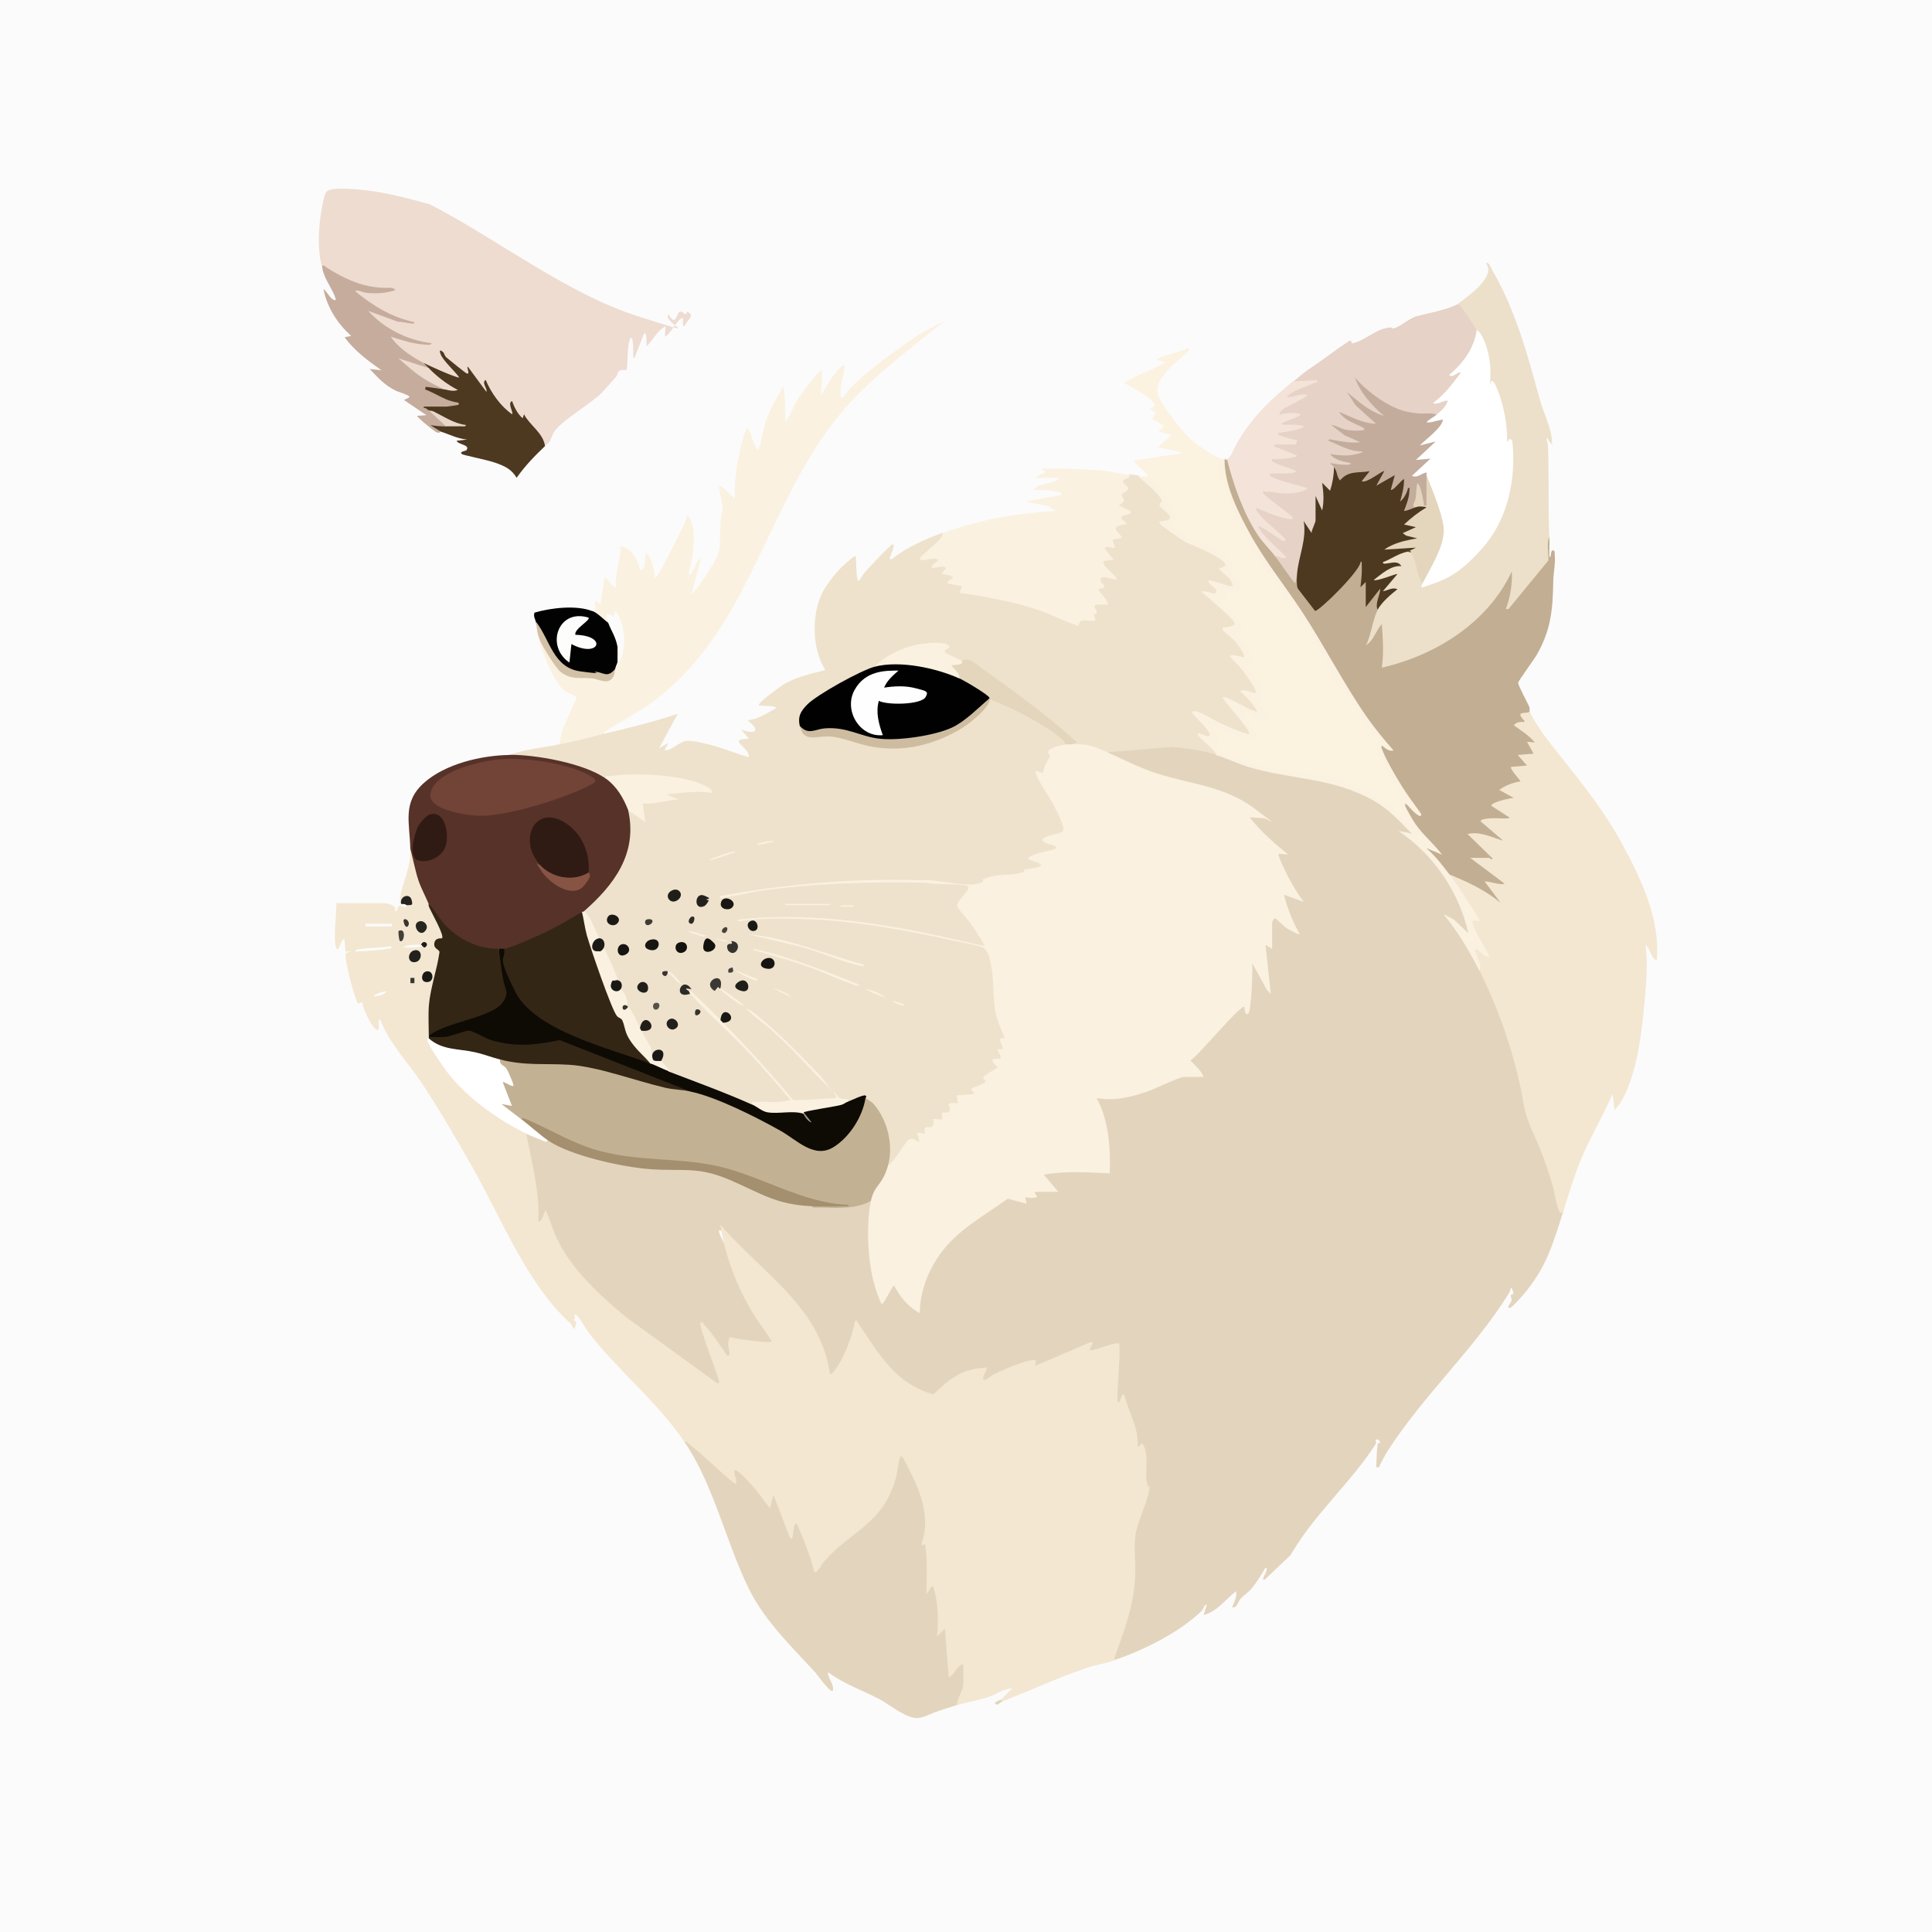 <svg width="1463" height="1463" viewBox="0 0 1463 1463" fill="none" xmlns="http://www.w3.org/2000/svg">
<path d="M1463 0H0V1463H1463V0Z" fill="#FCFBFB"/>
<path d="M921.3 571.6L923.1 570.8C947.3 580.2 972.6 586.4 999 589.5C1018.1 593.3 1038 600.5 1053.2 612.8C1055.5 614.7 1069.2 627.6 1069.5 628.7C1070.2 630.8 1069.9 631.8 1068.1 633C1083.8 646.2 1097 662.2 1105.5 681C1107.7 685.9 1113.7 699.8 1113.5 704.2C1113.4 707.1 1112.6 707.3 1110 707.4L1101.1 699C1109.9 710 1116.2 721.8 1120 734.6C1120.9 735.3 1121.8 736 1122.6 736.8C1123.4 737.6 1124.1 738.4 1124.6 739.3C1140.9 773.2 1151.1 808.4 1158 845.1C1167.8 868.1 1177.1 892.1 1182.3 916L1184.1 916.4C1176 941.5 1171.5 959.6 1152.7 981.4C1151.2 983.1 1145.3 989.7 1143.6 990.3C1139.8 991.7 1144.6 985.4 1144.7 984.8C1144.8 983.7 1143.9 982.2 1144.1 980.9C1144.3 979.6 1146.1 980.3 1146 979.8C1145.9 979.3 1145.2 974.9 1144.1 975.2C1143.8 976.8 1143.2 978.5 1142.3 979.9C1115.6 1022.4 1079 1055.4 1051.3 1097.9C1048.9 1101.6 1046.1 1107 1044.2 1111.1C1041.6 1111.5 1042.1 1110.7 1042.2 1108.6C1042.4 1105.4 1042.7 1095.9 1043.2 1093.8C1043.7 1091.7 1045.2 1093 1045.2 1092.7C1045.2 1092.1 1043.7 1089.1 1042.2 1090.2C1040.7 1091.3 1043 1091.5 1041.5 1093.9C1022.7 1123 994.9 1147 977.3 1177.6L957.8 1196.1C953.3 1197.8 961.9 1187.7 958.3 1187.1C955.2 1192.4 951.6 1198.3 947.7 1203C945.2 1206 942.2 1207.7 939.9 1210.1C937.6 1212.5 937.3 1216 934.8 1217C932.3 1218 933.3 1216.4 933.9 1215C935.1 1212.2 936.9 1208 935.9 1205C927.9 1211.2 921.8 1220.3 911.4 1223L913.9 1215C911.1 1215.7 911.6 1218.2 910.4 1219.4C894 1235.6 866.8 1249.3 844.5 1256.9C842.2 1257.1 841.5 1256 842.2 1253.8C852.8 1226.9 860.1 1199.7 857.3 1170.5C858.4 1157.6 861.7 1145 867.1 1132.8C869 1127.6 868.8 1125.2 866.2 1120.7V1103.8C866.6 1097.9 864.7 1095.2 860.3 1095.9C858.8 1083.6 855.5 1071.7 850.5 1060.2C849.4 1064.1 845.5 1064.5 844.4 1060.5C845 1046.6 845.5 1032.8 845.7 1019L827.1 1024.2C824 1024.3 823 1021.7 824.1 1019.2L785.4 1035.8C783.2 1035.5 781.9 1033.9 782.4 1031.8C769.7 1034.2 757.6 1040 746.5 1046.7C741 1046.5 742.6 1041.4 744.6 1037.9C729.2 1038.3 718.5 1047.8 707.5 1057.6C689.9 1054.1 675.8 1041.7 665.4 1027.7L649 1003.8C648.8 1010.3 635.6 1042.1 630.3 1042.1C625 1042.1 626.6 1041.3 626.4 1038.9C622.7 1013.2 607.6 993.5 590.3 975.2C573 956.9 563.1 947.7 549.8 935.1C536.5 922.5 552 947.5 552.7 949.9C559.4 972.7 570.5 993 584.6 1011.9C586.6 1014.7 586.7 1016.1 584.1 1018.1C581.5 1020.1 558 1015.6 554.1 1014.8L553.6 1018.2C555.4 1022.9 555 1032 548.4 1026.5C543.8 1019.3 538.8 1012.4 533.3 1005.9L546.6 1045.5C546.9 1048.2 545.2 1049.7 542.5 1049.2L472.9 999C447.3 978.1 422.9 954.3 413.3 921.8C406 933.5 405.1 921 405.6 912C403.4 894.8 400.8 877.6 397.7 860.7L398.7 858.6L401 857.5C405.6 859.9 410.2 862 414.7 863.6L417.5 863C449.9 880.2 487.6 884.7 523.6 884.4C542.3 886.9 560.2 893 577.4 902.8C588.2 907.7 599.7 910.7 611.6 911.4L614.6 913.6C623.4 914.5 632.3 914.7 641.4 914.2C643.9 912.5 647 911.4 650.7 911.1C654 909.4 656.9 908.9 659.6 909.7L661 912.8C657.9 936.3 658.8 962.9 668.4 984C673.9 970.9 678.8 969.5 683.1 979.8C686.2 984.2 690 988 694.4 991C696.9 961 713.1 941.5 736.3 924C743.5 918.5 754.8 910.1 762.6 906.1C766.7 906.6 770.7 907.6 774.6 908.8C774.6 905.5 777.2 904.3 782.2 905.2C781.5 903 782 901.5 784.3 900.6H797C793 896.9 790.4 893 789.4 888.8C794.2 883.8 830.7 885.7 839.3 887.4L838.4 885.4C839.5 866.3 835.6 848.6 829.3 831C838 831 846.7 830.1 855.4 828.6C869 824.3 882.3 819.4 895.3 813.9L896.9 815.7C898.4 812.3 909.1 812.8 911.4 815.7C909 815 899.9 804.8 899.9 803.2C912 789.7 924.5 776.4 937.3 763.4C939.9 760.8 942.9 759.5 944.5 763.5C945.7 752.3 946.4 741.1 946.6 729.8C947.8 728.4 949.3 728.6 950.6 729.8L959.5 745.9L956.3 716.6C958.9 712.6 962.6 714.9 963.2 718.8C960.8 716.4 960.4 704 961.2 700.7L963.2 699.3C959.5 697 963.9 692.3 967.4 694.6C971 698.5 975.2 701.6 979.8 704L974.2 691.3C969.5 680 968.2 672.8 981 679C975.6 669.8 970.9 660.5 966.9 650.8C965.7 648.1 965.8 645.7 969 644.8L956.3 633.3C943.2 621.4 942 616.2 952.8 617.6C942.2 607.9 928.4 602.1 914.6 598.2C889.2 592.2 864.4 585.8 841.1 573.3L838.3 569.9C838.3 569.1 838.5 567.9 839 567.8C860.7 565.2 895.5 561.4 915.9 568.3C918 569 919.8 570 921.2 571.8L921.3 571.6Z" fill="#E3D5BD"/>
<path d="M862.4 360.8C870 364 884.1 374 881.1 383C887 387.5 893.4 394.3 881.9 396.4C879.8 399.2 921.7 419.6 923.7 420.5C928.4 423.1 933.6 427.6 927 431.4L932.8 437.1C938.5 445.9 933.9 447.5 918.9 441.9C924.7 445.9 925.1 452.3 916.7 450.9C922.9 456 928.8 461.4 934.3 467.3C940.3 473.4 935.6 475.6 929.3 477C933.1 479.6 948.5 495 943.1 498.9C940.6 499.1 938.1 498.9 935.5 498.1C940.2 503.1 945.3 508.7 948.8 514.5C952.3 520.3 957.4 529.3 943.9 524.7C945.5 526.1 954.1 535.3 953.9 536.9C953.5 539.7 952.8 541.2 949.8 540.2L930.9 530.9C936.8 537.7 942.3 544.7 947.4 552.1C950.1 558.2 944.5 558.2 940.1 556C928.8 551.2 917.9 546.3 907.5 541.3L915.1 549.5C919.4 554.6 920.3 560.9 911.9 558.2C914 560 923.4 568 922.4 570.2C921.4 572.4 921.8 571.1 921.5 571.6C910.6 568.3 899.4 566.7 888.1 565.6L838.6 569.6L836.1 570.7C828.9 567.3 821.6 565 813.6 565.5L811.6 563.6L811.8 561.4C787.8 539.9 761.6 520.8 735.2 502.3C733 501.9 730.8 501.3 728.7 500.7C727.1 502.4 715.3 495.8 714.9 495.1C713.6 492.9 713.2 491.7 715.4 489.9C696.4 486.1 678.9 494.7 662.7 504.7L662.3 506.9C646.6 513.5 628.7 521.9 615.4 532.6C602.1 543.3 606.2 541.5 607.5 547.9L605.8 549.7C607.4 552.9 610.2 555.7 613.8 556.3C628.9 554.4 642.4 558 656.9 562.8C691.1 570.6 728.5 556.6 749.7 529.7C750.4 529.4 751.1 529.2 751.8 529C757.1 528.1 808 554.9 808.3 561.7L806.7 563.7L806.2 565.8C797.9 567.2 794.9 569.2 797.2 571.8C797.1 572.7 792.8 584 792.3 584.6C790.7 586.6 790 587.2 787.3 586.7C793.8 597.2 799.6 608 804.7 619.1C810.7 628.4 806.7 634 792.7 635.8C810.7 642.4 798.8 645.8 787.6 648L782.7 649.7C799.2 656 785.2 659.8 776.2 660.7C770.7 664 764.2 665.4 756.6 664.9C750.5 665.4 745.5 667.4 740.7 671.2L736.1 671.9C733.6 676.7 730.6 681.4 727.2 685.8C733.9 693.7 739.9 702.1 745.2 710.9C749.2 719.2 753.2 727.5 753.8 737.4C753.3 754.3 756.3 770.1 762.8 785.1C762.8 786.6 761.9 787.9 760.2 789.1C762.5 793.1 762 795.6 758.8 796.7C761.5 801.4 759.7 804.3 754.4 803.8C759.2 807.9 756.7 812.1 747.1 816.5C749.4 820.5 746.8 823.4 739.3 825.1C740.1 827.9 740.1 830 737 830.6L727.7 831.3C727.8 836.6 727 837.8 721.3 837.4C723 841.6 720.7 844.7 716.2 844.5C716.2 849.5 713.8 850.1 709.3 849.4C708.7 853.5 707.2 856.1 702.7 855.5C703.3 859.1 701.6 860.9 698.1 860C699.9 868.1 695.5 866.9 689.8 864.7L677.5 881.4C676.2 883 675 883.8 673 882.5L671.6 879.9C674.7 863.7 669.7 844.1 656.3 834.1L656.1 831.6C655.6 831.6 655.1 831.6 654.7 831.3C653 830.4 655.8 831.2 655 831.6C652.1 833.1 644.1 836.7 642 834.6C640.3 833.4 641.1 833 641 833.5C640.9 834.9 635.6 834.2 634.7 832.8C623.4 834.6 611.6 835.3 600.1 834.7C585.3 815 569 796.6 551.2 779.4L548.1 774.6L549.6 772.4C553.9 772.2 552 764.7 548.2 771.5C544.4 778.3 547 772.6 546.1 772.6L543.4 771.7L522.1 750.6C521.9 751 521.6 751.4 521.2 751.6C519.1 752.4 519.4 750.7 522.2 751.6C525 752.5 522.9 752.1 523.1 752.6C550.7 777.1 576.1 804.5 600 833C602.8 837.2 574.3 837.4 571.8 835.9L570 836.5C567.1 836.3 564.2 836 561.5 835C545.8 829 529.9 822.8 514.3 816.4C513 815.9 511.8 815.1 510.6 814.3C509.4 813.5 508.2 812.5 507.1 811.5C502.6 808.9 500.6 806.2 501.1 803.5L499.9 801.5C503 793.3 495.7 796.9 495.1 802.5C492.5 802.9 491.4 800.4 491.7 795L484.9 782.6L486.1 780.5L487.3 778.6C496.2 779.7 489.2 769.4 487.3 778L485.1 778.5H482.8C482 777.4 476.2 766.4 475.8 765.2C475.4 764 475.8 763.4 476.1 762.5C474.6 763.7 474.1 763.2 475.1 761.5C472.9 758.4 471.3 753.2 470.1 749.5L469 747.7C469.8 745.8 468.8 744 466.1 742.5C463.6 735 460.5 727.7 456.9 720.6L457.1 718.5C456.4 715.9 455.4 713.2 454.1 710.5H451.9C449 703.5 445.8 696.9 442.2 690.5L443 687.1C463.4 669.4 480.3 645.2 474.8 616.9L476.2 613.5L478.3 612.5L486.6 618.2C484.7 608.8 484.3 605.9 495.3 606.2L505.5 604.5C504.2 602.7 504.4 601.1 506 599.5C515.7 598.1 525.4 597.5 535.2 597.7C512.1 586.5 484 587.9 459.2 589.5L456.4 590C436 578.5 411.5 574.6 388.3 573.5L386.2 571.5C398.4 567.2 411.6 566.1 424.2 563.5C434.2 558.3 446.9 555 458.2 555.5C476.7 551 495.2 546.6 513.2 540.5L499.2 566.5L506.2 562.5L503.2 568C508.6 569 514.7 561.1 520.3 561C525.9 560.9 530.8 562.4 534 563.1C545.3 565.5 556 570.3 567.1 573.4C567.3 565.1 549.7 559.9 567.1 559.4L561.1 552.4C572.2 556.6 576.4 553.6 566.1 545.4C573.9 544.8 581.4 539.8 588.1 535.9C584.8 534.4 581.1 534.7 577.6 534.4C574.1 534.1 574.2 535 575.1 532.9C576 530.8 590.9 519.7 594 517.9C603.6 512.4 614.4 510.1 625 507.4C615.1 492 614.5 467.4 621.8 450.8C625.3 442.9 633.9 432.1 640.5 426.5C647.1 420.9 647.4 420.7 648 421.5C648.6 426.2 648.3 432.4 649 436.9C649.7 441.4 649.6 439.3 650.9 439.4C652.5 436.1 655.9 432.1 658.4 429.4C660.9 426.7 674.2 412.9 675.4 412.4C679.2 410.8 674.1 421.1 673.9 422C673.5 423.5 673.9 423.6 675.3 423.4C686.7 414.3 700.2 408.5 713.8 403.4C716.6 405.2 715.4 408.2 710.2 412.4L700.5 421C705.9 420.1 715.9 419.2 710.3 426.8C715.2 425.3 720.1 427 717.3 432.6C721.9 433.2 726.2 436.1 721.2 439.9C728.2 440 731.2 442.3 730.1 446.8C760.3 450.2 788.8 459.1 815.8 471C817.8 467.4 821.5 466.3 827.1 467.7C826.6 465.5 826.6 463.8 828.7 462.4C824.8 455.4 830.9 455.1 836.4 455C830.1 448.6 829.3 444.6 833.9 443C828.2 435.9 834.6 433 841.5 435.4C836.1 431 828.5 423 839.8 421.7C834.7 417 832.4 410.3 841.8 412.1C839.9 407.7 841.8 406 846.2 405.5C841.7 400.4 842.1 396.5 849.4 395C845.1 390.9 848.2 387.9 853.1 387.1C848.1 385.3 843 382.6 849.4 378.3C846.1 374.3 848.2 371.4 852.4 369.4C846.2 363.8 848.8 361 855.7 359.2C858.1 359.6 860.1 359.6 862.7 360.2L862.4 360.8Z" fill="#EEE2CC"/>
<path d="M324.7 684.5L333.2 698.9C336.2 703.5 337.1 707.8 335.9 711.8C330.1 712.5 328.9 715.2 333.9 718.7C334.9 721.9 334.7 725.4 333.4 729.3C328.9 746.5 325.2 763.4 326.7 781.3L324.7 784.4C325.6 784.6 325.6 784.9 324.7 785.4C325.6 785.6 325.6 785.9 324.7 786.4C338.8 814.4 365.6 840 396.1 854.9L398.6 858.4C402.5 880.6 409 902.5 407.6 925.4C411.3 923.8 411.3 919.4 413.1 916.4C416.1 922.4 417.7 928.9 420.4 935.1C431.7 960.5 453.1 979.9 474.1 997.4L543 1047.4C545.1 1047.8 544.6 1046.6 544.3 1045.1C543 1039.3 528.6 1003.6 530.5 1001.4C532.7 1000.9 532.7 1002.7 533.7 1003.7C539.9 1010.1 545.4 1019 550.5 1026.4C554.3 1027.3 551.4 1020.9 551.4 1017.9C551.4 1014.9 552.2 1014.2 552.5 1012.4C554.9 1013.7 584.5 1017.5 584.5 1015.9C580 1008.2 574.3 1001.4 569.7 993.7C557.7 973.6 549 950.7 545.5 927.4C575.9 963.1 621.5 989.7 628.4 1040.3C630.3 1040.7 630.3 1039.7 631.2 1038.6C638.9 1029.7 645.5 1011.8 647.4 1000.3C649.8 999.8 649 1000.7 649.6 1001.6C665.4 1024.6 677.3 1047.7 706.9 1055.9C714.3 1048.6 723.1 1040.7 733.4 1037.8C743.7 1034.9 742.6 1036.7 747.4 1035.3C747.1 1038 745.2 1040.2 744.6 1043C743.4 1048.3 750.3 1041.9 752.4 1040.8C757.1 1038.4 780.7 1027.7 784.4 1030.3L783.9 1034.3L825.9 1016.3C829.8 1016.3 824.7 1020.3 825.4 1022.3C826.9 1023.7 843.8 1016.1 847.4 1017.3C849 1022.8 845.1 1059.5 846.4 1061.3C848.7 1064.3 848.4 1054.4 851.4 1056.3C854.4 1069.4 862.6 1081.3 861.4 1095.3C864 1096 863.8 1090.2 866.2 1095C870.2 1103.4 866.7 1115.2 868.5 1122.6C870.3 1130 870.6 1122.9 870.6 1124.7C870.6 1134.8 860.9 1152 859.6 1163.9C858.6 1173.5 860.1 1184.1 859.6 1193.8C858.3 1216.9 852.1 1231.9 844.8 1253C844.3 1254.4 843.4 1255.7 844.6 1257.2C837.8 1259.5 829.3 1260.8 822.9 1263C801.4 1270.3 780.9 1279.9 759.6 1288.2C757.5 1289.1 756.9 1288.7 757.6 1287.2C760.7 1284.7 763.3 1281.2 766.6 1278.7C761.1 1278.3 755.1 1282.7 749.6 1284.7C741.6 1287.5 732.8 1288.8 724.6 1291.2C724.1 1291.1 723.7 1290.9 723.3 1290.6C722.1 1289.5 726.8 1276 729.6 1275.7C726.2 1274.1 726.7 1262.7 729.6 1260.2C728.6 1262.4 721.9 1271.3 720.4 1271.5C718.9 1271.7 717.5 1271.3 716.6 1269.7L714 1237.7C712.4 1240 709 1241.4 707.9 1238.3C708.8 1227.1 708.7 1215.6 705.8 1204.7C704.5 1207.7 700.9 1209.5 699.7 1205.6C700.2 1194.7 700 1183.9 699.1 1173.1C697.5 1171.8 696.5 1170.3 696.1 1168.6C703.4 1146.8 693.3 1125.4 683 1106.4C680.3 1124.6 673.6 1142.1 658.9 1154.5C647.2 1163.5 636.1 1173.1 625.6 1183.5C624.4 1185.7 618 1195.7 615.3 1191.3C611.9 1180 607.8 1168.9 603 1158.2C602.8 1166 600.7 1168.3 596.5 1165.4L586.3 1139.1C585.3 1142.8 583.5 1144 580.9 1142.7C574.5 1133.2 567.1 1124.7 558.6 1117.3C561.7 1127.1 555.8 1127.5 548.7 1119.8C538.4 1110.7 528.4 1101.6 518.7 1092.5C496.9 1060.2 467.8 1038.2 444.8 1007.8C443.3 1005.9 437.1 993.9 434.8 995.6C436.1 997.2 434.7 999 434.8 1000C434.9 1001 437.5 999.1 435.8 1004.1C434.1 1009.1 433.7 1003.8 432.4 1002.6C398.8 972.3 379.5 922.1 357.2 882.9C345.6 862.4 332.2 839.5 319.2 819.9C308.6 804 294.6 790 287.8 771.8C285.2 772 288.6 781.1 285.3 779.8C282 778.5 276.6 767.1 275.2 762.9C273.8 758.7 274.9 759 274.7 758.9C274.3 758.5 272.2 759.9 271.3 759.8C269.3 759.5 260.7 726.9 261.7 721.9L266.7 719.9L261.7 720.9L260.7 710.9C257.8 711.5 256.6 722.7 254.5 717.6C252.4 712.5 254.6 691.8 254.8 683.9H290.3C292.9 683.9 301.8 685.7 298.8 689.9C302.1 690.8 300.1 686.6 302.4 686C304.7 685.4 305.3 686.9 306.4 686.9C308.2 686.8 307.7 686 307.8 686C312.4 682.6 307.6 677.9 305.6 683.5L303.8 685C302.1 684.4 302.7 682.2 302.9 680.6C304.3 668.2 311.1 658.3 310.8 643L313.6 645.9C316.1 658.4 319.6 670.5 325.6 681.7L324.8 685L324.7 684.5Z" fill="#F3E7D2"/>
<path d="M1158.2 538.6C1163.8 550.3 1173.1 561.9 1181.2 572.1C1198.5 593.9 1215 614.3 1228.3 638.9C1242.8 665.6 1257.5 696.4 1254.6 727.5C1249.4 724.6 1250 718.5 1246.1 715.5C1248.1 732.3 1246.3 748.6 1244.7 765.3C1242.9 783.9 1240.1 803.9 1233.6 821.4C1231.2 828 1227.7 835.5 1222.6 840.4L1221.1 828.4C1213.7 845.7 1203.7 861.9 1196.6 879.4C1191.8 891.3 1188 904.1 1184.1 916.3C1183.3 917.2 1182.9 919.6 1181.1 917.8C1179.3 916 1176.7 900.8 1175.6 897.3C1173.4 889.9 1170.8 882 1168.1 874.8C1163 861 1156.2 850.3 1153.8 836.1C1147.9 801.3 1135.8 765.9 1120.1 734.4L1119.6 730.5C1115.2 723.1 1111.9 710.7 1123.9 720.4L1116.5 707C1112.3 700.9 1112.4 696.5 1116.8 694L1099.6 667.9L1098.1 662.5C1100 659.8 1103.3 661.3 1103.1 664.5C1111.4 670.2 1120.1 675.6 1129.1 680.5C1144.7 694.8 1150.1 694.9 1134.3 678C1129.5 672.9 1131.5 670.3 1137.9 671.2C1141.8 671.2 1143.1 670.3 1141.8 668.4L1124 655.5C1123.7 652.5 1125.9 651.1 1130.4 651.6C1135.5 650 1119.1 637.3 1117.1 636C1116.2 633.1 1118 632.3 1120.7 633L1137.3 638.5C1140.5 639.5 1142.5 639.8 1140.9 636L1127.7 625.9C1126.7 623.9 1128.4 622.1 1132.9 620.4L1135 619.6C1135 618.7 1135.6 617.9 1136.6 617.4C1126.8 612.6 1125.1 608.7 1131.3 605.8L1139.9 603.1C1129.4 598.2 1134.1 595.5 1142.3 591.9L1147.5 590.3C1140.1 582.2 1139.7 578 1151.7 577.9C1143.6 570.1 1149.4 569.3 1157.6 568.8C1154.4 564.8 1154 561.8 1156.6 559.6C1143.5 551.4 1141.6 546.4 1151 544.7C1145.9 539.1 1153.7 535.8 1158 538.7L1158.2 538.6Z" fill="#F3E7D2"/>
<path d="M243.8 201.9C241.2 192.6 241.1 182.2 241.8 172.4C242.5 162.6 245.2 147.9 246.9 145.5C250 141 271.3 143.4 277.2 144.1C293.7 146 309.6 150.4 325.5 154.7C376 180.7 429.2 222.4 483.4 239.6C537.6 256.8 501.2 245.4 506.1 237.9C512.3 248.5 512.1 236.2 515.1 236C518.1 235.8 517.7 238.6 519.4 237.7C521.1 236.8 519 234.4 522.6 237.5C525.2 239.8 518.8 244.2 518.5 247C515.1 247 519.3 239.7 516 241C512.7 242.3 507.7 253 503.5 255L504 247C497.8 250.5 494.6 256.9 490 262C488.9 262 490.6 249.7 487.5 253L480.5 271C478.9 271.3 479.6 269.7 479.5 268.5C479.4 265.5 479.6 262.8 479.2 259.8C478.8 256.8 478.9 255.8 477.5 256C474.7 259.4 475.4 279.2 474.5 280C473.6 280.8 470.7 279.4 468.9 280.9C467.1 282.4 467.7 283.9 466.9 284.9C463.5 288.9 459.2 293.6 455.6 297.5C448.9 304.7 423 319.9 419.2 327.8C415.4 335.7 418.5 332.2 412.7 337.8C410.5 336.2 408.7 333.6 407.3 330.1L397 318C394 318.2 391.6 316.6 389.9 313.2L387.9 315C383.7 316.2 372.6 301.6 370.4 297.5C368.8 297.8 367.2 298.1 365.9 296.9L355.9 283.3C355 284.7 353.5 284.9 352.1 284.2C343 276.8 341.7 276.4 348.3 283C349.7 284.7 349.3 285.8 347.7 287.1C345.3 289.1 323.8 278.2 320.8 274.6C315.3 276.2 296.8 261.9 295.5 257.6C294.2 253.3 297.2 252.7 301.9 254.4C296.6 252.2 277.3 240.2 278.1 235.3C278.9 230.4 279.8 234 280.7 233.6C293.7 239 293.2 238 279.3 230.4C266.9 223.3 262.6 214.5 279.6 219.6C283.5 219.9 287.5 219.8 291.4 219.3C274.5 219.3 257.1 212.3 243.9 201.6L243.8 201.9Z" fill="#EEDCD1"/>
<path d="M929.3 347.8L932.2 351.2C938.8 375.2 947.6 399.7 965.2 417.6V420.8C970.7 424.9 975.3 430.1 979 436.5C979.7 436 980.8 435.5 982.2 434.8C984 435.9 984.6 438.1 984.1 441.6C983.4 444.2 995.5 459.9 996.7 460.1C998.7 460.4 1022.5 435.6 1024.9 431.5C1028.9 423.8 1033.9 419.9 1033.3 432.2C1032.3 436.6 1032.6 439.5 1034.2 440.8C1035 440.8 1036.1 441.1 1036.2 441.7C1037.1 446.4 1036.2 455.5 1034.2 459.8C1034 456.5 1042.7 443.2 1045.8 445C1048.9 446.8 1047 446.9 1047 448L1043.2 461.8L1044.2 464.3C1042.3 468.8 1041.1 473.6 1040 478.4C1040.7 476.5 1044.7 470 1047 472C1049.3 474 1049.1 497.8 1048.3 503.5C1087.4 493.2 1123.9 470.6 1142.3 433.5C1144.5 430.7 1145.4 432.4 1146.8 435.5C1146.9 442.4 1145.9 449.2 1144.2 455.8L1170.7 423.8C1169.8 418.2 1169.9 412.8 1170.9 407.4L1173.3 406.8C1173.5 411.8 1173.1 416.8 1173.3 421.8C1175.2 421.9 1173.8 416.8 1175.8 416.8C1177.8 416.8 1177.2 419.2 1177.3 420.2C1178 426.3 1176.3 433.8 1176.2 440.3C1175.8 461.6 1174.6 476.6 1163.8 495.7C1161.8 499.3 1149.6 515.6 1149.6 517.2C1149.6 518.8 1156.8 532.5 1157.8 534.7C1158.8 536.9 1158 538.1 1158.3 538.7C1157.4 540.5 1151.4 539 1151.3 541.2C1151.2 543.4 1155.3 545.8 1154.3 546.7C1151.3 546.5 1148.3 546.7 1146.3 549.2C1151.9 553.2 1157.7 556.9 1162.3 562.2L1156.3 561.7L1161.3 570.7L1149.3 571.7L1156.3 579.7L1144.3 580.7C1142.9 582.3 1151.8 591.2 1151.3 591.7C1145.7 592.6 1139.9 594.7 1135.3 598.2L1146.3 604.2C1143.6 604.4 1129.2 607.3 1129.3 610.2L1143.3 619.2C1141 620.2 1137.9 619.6 1135.3 619.7C1132.6 621.5 1129 622.4 1124.5 622.3C1128.9 626.6 1133.4 630.5 1138.5 634.3C1139.8 636.9 1139.1 638.7 1136.2 638.2C1134.6 637.2 1115.9 631 1115.7 633.2C1115.5 635.4 1122.1 640.2 1123.9 641.4L1131.3 648.7C1133 652.7 1126.3 654.1 1127.8 649.7C1125.7 653.8 1117.2 651.4 1113.3 649.7C1117 649.9 1139.8 665.8 1140.1 667.4C1140.4 671.7 1136.7 672.7 1128.9 670.6L1137 681.4C1136.6 683.9 1136.3 685.3 1133.8 684.2C1123.7 677.5 1113.6 671.1 1103.3 664.7C1101.7 664 1100.2 662.8 1098.3 662.7C1094 660.5 1090.2 656.8 1087.1 651.7C1082.2 647.2 1075.1 638.7 1085.4 642.1C1079.1 635.4 1065.5 620.6 1063.2 611.6C1060.9 602.6 1067.8 607.6 1070.6 611.6C1066.8 607 1041.6 567.7 1045.2 563.9C1048.8 560.1 1048.4 563.1 1049.4 564.3C1028.2 536.1 1009.1 506.5 992 475.5C975.2 451.8 959.2 427.7 944.1 403.2C938.8 394.9 922.4 356.6 926.3 349.5C930.2 342.4 927 348.5 927.5 348C928.1 348 929.1 348.1 929.5 348L929.3 347.8Z" fill="#C2AE92"/>
<path d="M518.6 1092.3C518.8 1090.5 521.4 1093.1 521.9 1093.5C533.7 1102.9 544.3 1113.8 556.1 1123.3C560.4 1125.1 553.3 1111.6 557.1 1113.3C560.9 1115 566.8 1122 568.1 1123.3C573.7 1129.1 578.1 1136 583.1 1142.3L585.6 1131.8L598.1 1164.3C598.8 1165.4 599.5 1165.5 600.1 1164.3C600.7 1163.1 600.8 1151.4 603.6 1154.3C608.6 1166 613.6 1177.8 616.6 1190.3C618.4 1191.9 622.8 1183.7 624.1 1182.3C645.6 1158.2 668.4 1154.2 678.3 1119.6C679.6 1115.2 680 1107.9 681.3 1104.6C682.6 1101.3 681.6 1103.1 683.5 1103.4C694.6 1124.1 706.2 1146.3 697.5 1170.3L700.5 1169.3C702.5 1181.8 701.7 1194.6 701.5 1207.3L705.5 1201.3C706.1 1200.9 707 1202.2 707.2 1203C710.3 1213.3 710.9 1228.6 709.5 1239.2L715.5 1233.2L718.5 1270.2C723.1 1268 724.3 1261.2 729.5 1260.2V1275.7C729.5 1279 724.7 1287.1 724.5 1291.2C719.4 1292.7 714.6 1294.4 710.5 1295.7C706.4 1297 700.4 1300.3 695.8 1300.9C687 1302.1 674.3 1291.2 666.5 1287C653.4 1280.1 639 1275.2 627.1 1266.3C626.6 1271.1 631.9 1274.9 630.6 1280.3C628.8 1282.2 618.8 1268.1 617.7 1266.8C599.8 1247.3 579.2 1227.6 567.2 1203.4C549.8 1168.1 540.8 1125.3 518.7 1092.5L518.6 1092.3Z" fill="#E3D5BD"/>
<path d="M448.7 462.7C452.8 463.4 449.7 456 450.7 454.7L454.7 457.7L457.7 437.7C459.5 436 463.6 445.7 466.7 444.7C464.9 433.9 470.6 424.1 469.7 413.7C478.6 414.9 483 423.7 484.7 431.7C488.8 431.7 488.3 425.2 488.7 422.2C489.1 419.2 488.1 418.7 490.1 419.7C493.1 421.2 495.2 430.9 495.6 434.2C496 437.5 495 437.7 497 436.7C499 435.7 516.8 400.2 518.7 395.5C520.6 390.8 519.6 392.4 519.5 390.8C521.9 390.4 522.6 392.9 523.3 394.5C526.5 402.3 525.4 412.9 524.4 421.1C523.4 429.3 521.1 434.2 521.5 434.7C522.9 436.4 523.7 433.4 524.1 432.8C525.5 430.6 526.6 427.9 528 425.7C529.4 423.5 527.8 423.1 530.5 423.7L523.5 450.7C528.6 444.4 534 437.2 538.3 430C546.9 415.6 544.6 415.3 545.5 399.2C546.4 383.1 547.2 388.9 547.1 384.4C547 379.9 544.7 373.4 544.5 367.7L547.5 369.2L556.5 377.7C556.1 369.8 556.7 362.3 557.8 354.5C558.9 346.7 562.9 328.8 565 325.7C567.1 322.6 566.1 324.6 567 325.7C569 328.2 569.9 334.9 572.3 338.4C574.7 341.9 573 341.2 574.5 339.7C576 338.2 578.5 322.8 579.7 319.4C582.9 310.4 588.3 301 593 292.7C595.2 301.6 593.9 310.7 595 319.7C598.9 313.1 601.6 306 605.9 299.6C607.5 297.1 619.7 281.3 621 280.8C623.1 280 622.4 282.2 622.5 283.3C622.9 288.7 621.2 293.6 622 298.8C625 294.4 627.3 289.6 630.5 285.3C633.7 281 638.3 275.5 639.5 276.8C639.5 284.1 636 291 636.5 298.3C636.5 299.4 636 301.6 638 300.8C640 300 641.9 295.9 643.5 294.3C659.2 278.5 677.9 265.8 696.2 253L715.5 242.8C690.7 262.9 664.6 282.1 643 305.7C578.3 376.7 570 483.6 484.6 538.1C476.4 543.3 467.9 547.5 459.6 553.1C451.3 558.7 455.5 555.1 457.7 555.7C446.3 558.5 435.2 561.3 423.7 563.7C424.8 550.8 432.2 539.9 436.6 528.4C436.1 526.6 429.7 524.6 427.8 523.2C420.2 517.8 413.1 499.2 409.9 490.2C406.7 481.2 408.4 486.9 408.8 484.8L411.3 485.4L418 497.1C424.8 511.4 435.2 512.3 449.4 512C457.7 514.7 462.1 515.8 465.8 506.9C463 505.5 464.7 501.4 467.8 501.9C472.6 491.7 471.8 477.5 466.7 467.3C462.7 467.8 461.2 468.7 462.3 470L460.8 471.9L458.6 472.8C456 471.3 448.9 465.5 448.8 462.9L448.7 462.7Z" fill="#FAF1E0"/>
<path d="M866.4 360.8C867.7 360.4 870.5 362.4 868.4 359.3C865.4 355 861.3 353 858.4 348.8L894.4 343.3C894.4 341.4 879 339.4 876.4 338.8L887.4 329.3L877.4 326.8L881.4 322.3L872.4 317.3L875.4 312.3C866.8 308.6 874 309.1 874.4 307.3C875.4 303.2 855.4 291.8 851.4 290.3C851.4 289.4 857.5 286.3 858.7 285.6C860.5 284.7 883.8 275.2 882.3 273.8L876.3 272.8C874.1 270.6 897.8 265.6 898.8 263.8C900 263.4 900.8 264 900.3 265.3C899.8 266.6 887 277 884.3 280.3C880 285.5 874.8 291.6 876.8 298.8C878.8 306 895.9 327.6 901.8 332.8C906.4 336.9 920.6 346.8 926.3 347.8C924.3 356 928.2 366.9 931.3 375.1C937.9 392.5 945.9 408.6 956.6 424.1C978.7 452.6 997.4 482.5 1012.6 513.7L1015.3 515.3C1024.7 530.9 1034.8 545.7 1045.7 559.8C1044.6 564 1044.8 567.7 1046.4 571C1052 582.1 1057.8 592.9 1064 603.5C1061.2 605.2 1060.9 608 1063.1 611.6L1069.4 622.6C1070.9 631.2 1057.4 617.5 1056 615C1030.2 593.1 997.4 588 964.9 583.6C956.5 582.2 917.9 573.7 918.8 563.1C921.5 561.1 921.8 559.1 919.8 556.9C917 553.7 911.4 546.1 918.7 547L941 556.7C953.5 562.7 952.7 557.3 938.7 540.5C937.9 537.8 940 536.2 942.6 537.2L955.8 543.3C961.3 543.6 959.9 540.3 951.4 533.3C948.7 531.1 949.7 528.7 954.3 526.2C951.7 518.3 947.2 511 940.8 504.4C939.7 501 942.7 499.6 945.9 499.7C948.1 498.3 934.9 481 932.5 480.2C931.3 476 934.7 475.5 938.1 475.6C941.1 474.3 926 458.7 924.4 457.5C923.2 455.7 923.8 453.8 926.2 451.9C924.1 447.8 924.5 445.3 927.4 444.6C939.5 449.3 940.1 445.3 929.2 432.5C931.7 430.3 932.4 428.4 931.3 426.9C920.9 418.4 909 411.7 895.4 406.9C891.8 404.8 883.3 399 886.9 395C890.5 393.3 889.9 390.5 884.9 386.6C884 376 874.2 368.1 866 362.2L866.2 360.8H866.4Z" fill="#FBF2E0"/>
<path d="M385.7 571.6C405.3 571.3 442.6 578 458.7 589.6C464.8 589.1 471 598.9 473.6 604.3C476.2 607.7 476.8 610.8 475.7 613.6C483 646.4 464.9 670.3 441.7 690.5C441.5 691.4 441.2 691.4 440.7 690.5C440.3 691.3 439.9 692.1 439.4 692.9C438.9 693.7 438.4 694.3 437.7 694.7C434 697.1 387.3 722.5 382.9 719.7C378.5 716.9 382.1 719 381.7 718.6C380.6 721.5 378.9 721.4 377.7 718.6C372.6 722.6 362.2 718.7 356.3 716.3C341.3 710 331.5 699.2 324.7 684.7C322.2 678.6 318.8 672.6 316.7 666.2C314.6 659.8 312.8 650.5 310.7 642.7C310.3 622.9 304.4 607.6 321.2 592.7C337.3 578.4 364.5 572 385.7 571.7V571.6Z" fill="#573229"/>
<path d="M1104.2 229.9C1104.8 229.6 1114.1 222.4 1115.2 221.4C1120.6 216.7 1131.2 206.5 1125.2 199.4C1127.3 197.6 1129.2 203.2 1130.4 205.2C1148.6 237.1 1156.6 268.8 1166.5 304C1168.8 312.3 1174.5 324.1 1175.1 332.4C1175.7 340.7 1175.5 335.8 1173.7 334.8C1171.9 333.8 1172.4 330.7 1171.2 332.3C1171.3 334 1172.1 335.6 1172.2 337.3C1173.1 360.6 1172.2 383.5 1173.2 406.7C1170.8 412 1172.9 418.8 1172.5 424.4L1142.3 461.2H1140.3C1143.6 452.3 1145.4 442.1 1144.8 432.7C1126.7 471.6 1087.2 496.2 1046.4 505.6C1047.9 494.6 1047.2 483.7 1046.4 472.6C1041.8 477.3 1040.4 484.9 1034.4 488.6C1038.5 480.6 1039.3 469.2 1043.4 461.6C1044.2 456.2 1047.4 451.7 1052.8 448.1C1041.6 451.6 1047.8 442.9 1052.5 438.4L1042.4 441.2C1033.4 439.1 1048.6 430.4 1052.4 428.4C1049.7 429 1044.4 428.9 1046 424.8C1047.6 420.7 1064.1 413.9 1066.4 417.6L1070.2 417.1C1072.1 417.8 1077.9 438.1 1077.4 441.6C1078.1 443.8 1078.4 444.1 1078.4 442.5C1123.7 425.8 1149.3 383.7 1143.4 335.4C1140.9 335.8 1139.5 335 1139.4 333.2C1139.3 318.8 1136.4 304.3 1130.3 291.5C1128.2 292.4 1126.9 292 1126.5 290.5C1128.4 275.7 1124.3 262.7 1118.4 249.8C1114.7 247.9 1111.7 244.4 1109.4 239.4C1106.4 236.3 1104.7 233.1 1104.4 229.8L1104.2 229.9Z" fill="#ECE0CB"/>
<path d="M1104.2 229.9C1109.6 235.6 1113.9 243.2 1118.2 249.9C1121.5 260.2 1111.6 272.1 1104.9 279.8C1107.1 281.2 1107.8 282.8 1107.1 284.5C1102.6 290.8 1097.7 296.9 1092.1 302.3C1103.7 299.5 1094.3 315.7 1088.3 313.9C1067.9 318.1 1048.9 309.7 1033.7 296.1C1037.6 302 1042.5 307.1 1047.8 311.7C1048.7 312.7 1049.8 314.2 1049.2 315.2C1047.2 318.8 1034.2 310.5 1031.6 308.5L1042.6 318.4C1043.9 321.2 1043.2 322.9 1040.1 322.7L1031.1 320.8C1042.4 328.5 1025.1 328.8 1019 327.4L1029.9 332.4C1033.2 337.6 1027.4 337.3 1023.1 337C1015.1 335.7 1015.6 336.4 1024.6 339C1043.2 342.2 1025 348.4 1015.6 346.8C1032 349.9 1022.4 356.7 1011.2 353L1010.3 353.8C1012.6 359.6 1011.7 376.8 1004.1 371.4V380.2C1002.4 395 996.6 384.1 996.3 375.8C997.9 381.4 998.7 387 998.3 392.9L996.3 394.3C996.8 394.3 997.2 394.5 997.6 394.8C998.8 395.6 994.5 410.1 989.8 402.7C988.5 412.9 986.7 422.9 984.5 432.9L982.3 434.8L980.8 441.8C975.1 435.2 970.6 427.7 965.3 420.8C966.5 418.9 967.7 419.2 969.5 420.2L957.2 408.2C954.2 404.9 948.4 398.2 955 397.1C967.6 405.7 967 404.1 953.3 392.1C950.6 389 946.9 384.2 953 383.3C960.1 386.4 967.4 389 974.9 391L956.4 376.3C953.6 373.8 954.5 370.5 958.2 370.2C967.3 372.1 976.3 372.3 985.1 370.6L967 365.1C961 363.9 956.3 358.3 964.5 356.8L975.4 356.5C971.5 355.5 956.1 350.7 963.2 346.1L976.7 345.1L965.2 340.5C962.9 339.1 962.8 337.4 965.4 336.8C966.9 333.5 979.1 333.7 980.9 336.8L979.6 334.9C975 334.2 960.6 330.8 969.1 325.8L980.3 323.9C976 324.1 965.1 323.9 971 318.2L979.9 314.9C967.6 316.5 964.5 314.4 970.4 308.6C984.8 301.4 986.5 299.5 975.5 302.9C973.4 302.1 973.2 301.4 973.3 299.4C973.4 297.4 986.5 291.4 989.5 290.3C984.8 291.3 981.4 290.9 979.4 288.9C985.8 283.6 988.4 281.3 994.9 277C1001.4 272.7 1012.7 264 1021.9 258C1024 257.4 1022.7 260.3 1024.7 259.9C1032 258.3 1041.3 250.4 1048.5 248.7C1055.7 247 1053.3 249 1055.3 248.7C1059.7 247.8 1067.3 241 1072.3 239.6C1082.1 236.9 1095 235 1104.3 230.1L1104.2 229.9Z" fill="#E6D2C6"/>
<path d="M855.4 359.8C856.1 362.9 850.9 362.3 850.4 364.3C849.9 366.3 854.8 368.2 854.4 370.2C854 372.2 849.9 372.9 849.5 374.4C848.7 377.2 854.8 378.6 847.5 382.3C847.5 383.4 853.9 385.7 855.2 386.6C859.9 389.6 850.3 389.8 849.5 390.9C847.6 393.8 852.9 394.5 853.4 396.8C836.8 399.1 849.3 403.3 849.4 407.3L842.4 408.8L844.4 414.8C841.6 415.6 838.4 412.5 836.4 415.3L843.4 423.8L835.9 424.8C832.9 428.2 847.5 436.8 845.4 438.8C842.9 439.2 834.3 435 833.4 438.3C832.5 441.6 836.8 442.1 836.4 444.8L831.4 446.3C834.2 450.1 837.7 453.3 839.4 457.8C822.5 457.1 831.1 459.7 830.5 464.3C830.5 464.8 828.4 464.8 828.4 465.4C828.3 466.7 829.6 468.5 829.5 469.3C829.2 471.8 819.8 468 817.7 471.1C815.6 474.2 817.7 473.6 817.5 473.8C816.3 475 794.2 464.7 790.5 463.4C769.9 456 748.2 452 726.6 448.9L728.6 443.9L717.6 441.9C717.2 439.2 720.3 439.1 721.6 437.4C721.6 436 715.1 434.6 713.6 434.9C712.6 432.9 718 430.8 715.6 429.4C713.2 428 708.7 430.6 705.6 429.9C704.2 427.3 712.5 425 709.6 423.4C706.7 421.8 700.3 425 696.6 423.9C694.1 421.7 715.3 408.7 713.6 403.9C741.7 393.3 769.6 388.7 799.5 386.9L793.7 383.2L776.5 379.9L803.5 374.9C804.2 372.4 801.6 372.5 799.7 372.2C794.2 371.2 788.1 370.9 782.5 370.9C787.1 365 797.4 367.4 802.5 361.9H784.5C784.7 359.4 791.5 358.8 791.5 357.4C791.5 356 787.4 356.2 789 354.9C802.3 354.9 815.7 354.9 829 355.9C842.3 356.9 847.1 358.5 855.5 359.9L855.4 359.8Z" fill="#FAF1E0"/>
<path d="M927.3 347.8C927.2 367.1 937 386.7 946.1 403.4C957.4 424.3 972.6 442.9 985.7 462.8C1002.8 488.8 1017.6 518 1035.2 543.2C1041.3 551.9 1048.2 560.2 1055.2 568.2C1052.3 569.5 1048.7 566.5 1046.7 564.7C1045.7 564.8 1046.2 566.2 1046.4 567C1049.5 575.4 1056.9 587.8 1061.7 595.6C1066.1 602.7 1071.3 609.3 1076.1 616.2C1076.5 617.5 1075.9 618.2 1074.6 617.7C1071.5 616.5 1067.3 611 1064.6 608.7C1063.8 608.5 1064 609.7 1064.1 610.2C1064.8 612.5 1070 621.2 1071.6 623.6C1077.4 632.2 1085.8 638.9 1092 647.2L1080 642.2C1087.2 648.4 1092.3 655.2 1098 662.7C1105.9 673.2 1112.6 684.4 1119.8 695.4L1120 697.7C1119.8 697.9 1115.3 695.7 1115 698.2C1114.7 701.8 1125.8 719.8 1128 724.2C1123.8 725.8 1121 719 1117 718.7C1115.6 720.2 1123.6 731.8 1120 734.7C1112.6 719.9 1103.6 704.9 1093 692.2L1100.9 696.3L1111.9 706.7C1104.7 674.9 1085.8 647.5 1059 629.2L1069 631.2C1059.7 621.8 1051.8 612.8 1040 606.2C1008.2 588.4 979.1 590.8 945.5 580.8C937.2 578.3 928.9 574.2 921 571.8C919.8 566.5 908.6 560.1 907 556.3C905.4 552.5 916.6 560.4 916 556.3C915.4 552.2 907.7 545.7 905 542.3C902.3 538.9 902.6 540.7 903 538.8C905.6 536.6 920.4 546 923.8 547.5C927.2 549 944.8 556.9 946 555.8C946.7 551.7 924.5 529.1 926 527.8C930.4 527.3 950.1 540.5 952 538.8C951 535.9 948 532.7 946 530.3C944 527.9 941.3 525.7 939 523.3C943.1 521.4 946.9 524.8 951 524.8C952.5 523.2 942.2 509.2 940.4 506.9C934.9 499.9 923.1 492.7 942 497.8C943.4 496.4 936.9 487.4 935.5 485.8C934.1 484.2 926.3 477.9 926 477.3C925.7 476.7 925.6 474.8 926.5 474.8C928.2 475.4 934.9 474 935 472.3C935 469.1 913.6 451.5 910 448.3C912.2 445.9 920.2 451.8 921 448.3C921.8 444.8 914.6 442.9 915 439.8C916.4 438.6 928.8 443.5 931.5 443.8C934.2 444.1 933.3 443 932.8 441.5C931.4 436.7 925.4 434.4 923 430.3C935 428.4 921.6 421.9 917 419.3C910.2 415.4 901.7 412.8 895.3 409C893.5 407.9 879 397.7 878.5 396.8C878 395.9 877.8 395.7 878 394.8C896.4 393.6 877.6 385.5 878.1 382.5C878.6 379.5 880 380.8 879.8 379.5C879.2 374.8 865.6 364.3 862 360.8C863.1 361.1 865 360.5 866 360.8C867 361.1 874.6 366.2 875.6 367.2C876.6 368.2 885.1 379.1 885.4 379.9C886.2 381.8 885.6 384 886.4 385.9C887.2 387.8 890.5 388.6 890.9 391.5C891.6 396.5 886.7 396.9 886.9 397.4C887.1 397.9 893.7 404.3 894.1 404.5C900 408.4 912.5 412 919.9 416.3C923.4 418.3 933.7 424.5 933.8 428.3C933.9 432.1 931.1 431.6 931 431.9C929.8 434 941.2 441.2 938.5 446.8C935.8 452.4 929.7 446 926 446.8C928.1 450.4 929.7 453.5 925 455.3C928 459.3 943.1 471.9 939.6 476.9C936.1 481.9 932.9 476.6 934 479.3C936.9 482 952 498.1 946.8 501.6C941.6 505.1 943.1 501.3 942 503.3C945.8 509.4 965.5 528.1 951 530.3C953.3 533.7 964.9 540.6 959.6 544.9C954.3 549.2 944.9 539.4 940 538.8C938.8 539.9 957.8 558.9 950.3 560.8C942.8 562.7 917.8 547.4 916 548.8C917.8 551.9 923.9 557.5 922.9 561.1C921.9 564.7 920.1 563.9 920 564.3C919.9 564.7 925.6 569.9 926.7 570.6C947.2 582 980.4 583.6 1003.1 588.1C1019.1 591.3 1044.7 603.1 1057.1 613.8C1058.3 614.9 1066.1 625.4 1067.9 623.8C1066.2 619.2 1057.7 609.3 1059.6 605.1C1061.5 600.9 1061.9 603.9 1062 603.3C1062.2 601.2 1057.1 595.3 1055.6 592.7C1052.3 587 1045 573.7 1043.4 567.9C1041.8 562.1 1044.1 561.4 1043.4 559.9C1042.7 558.4 1034.9 549.5 1032.9 546.4C1027.1 537.8 1022.4 528.2 1016.9 519.6C1015.5 517.4 1011.8 516.4 1010.9 515.2C1008.9 512.7 1005.6 501.5 1002.8 496.6C982.2 460.6 952 427.2 934.8 389.7C930.4 380.1 928.8 369.8 925.3 361.2C921.8 352.6 921.1 352.6 926.1 348C926.4 348 926.8 348 927.1 348L927.3 347.8Z" fill="#FAF1E0"/>
<path d="M320.7 274.8C323 276 328.5 278.4 332 280C335.5 281.6 346.9 286.4 347.7 285.8C344.5 281 335.7 273.4 333.7 268.3C331.7 263.2 335.1 266.3 335.7 266.8C336.3 267.3 336.6 269.4 338.2 270.8C339.8 272.2 352.4 282.4 353.3 282.7C356.6 284.1 352.9 278 354.3 277.7L368.3 296.7C369.4 294.4 364.3 289.6 367.8 287.7C371.8 297.4 379.2 307.8 387.8 313.7C389 312.2 383.9 305 387.8 303.7C389.3 308.2 392.1 313.8 395.8 316.7L396.8 313.7C401.1 322.1 411.3 327.7 412.7 337.8C404.7 345.4 397.7 352.7 391.2 361.8C387.3 355.1 381.7 352.7 374.7 350.3C367.7 347.9 350.6 344.7 349.7 343.8C347.6 341.8 352.7 341.6 353.2 340.9C356.3 336.7 347.2 336.9 345.7 333.8L353.7 332.8C346.6 332.3 340.3 328.9 333.7 326.8C320.3 323.4 325.4 316.3 337.7 322.8C339 321.7 340.4 320.9 342.1 320.9C336.1 317.9 330.3 314.5 324.7 310.9C323.3 313.2 317.6 309.8 320.7 307.9C320.7 307.1 321 306 321.6 305.9C324.8 305.5 333.6 305.5 336.8 305.9L338.2 307.9C338.2 306 339.2 305.6 340.9 305.5C336.6 303.9 321.3 297.9 320.2 294.9C319.1 291.9 321.4 290.8 323.7 291.1L336.8 294.9C337.5 293.7 338.2 293 339.4 293.5C334.6 290.2 330 286.7 325.8 282.6L324.8 278.9C321.8 277.8 320.5 276.4 320.8 274.9L320.7 274.8Z" fill="#4D3820"/>
<path d="M243.8 201.9C244.4 199.7 246.6 202.1 247.5 202.7C257.1 208.8 268.2 214.5 279.5 216.7C290.8 218.9 295.5 217.3 297.8 218.4C300.1 219.5 299 219.6 298.8 219.9C292.5 221.9 285.9 222.4 279.3 221.9C272.7 221.4 272.1 219.2 268.8 220.4C281.8 231.2 297.1 240.6 313.8 243.9C314 245.7 311.6 244.9 310.4 244.8C307.6 244.6 304.5 243.5 301.5 243.7L278.8 235.4C291.1 249 308.6 257.6 326.8 259.9C326.8 261.7 322.4 261 321.3 260.9C312.6 260.4 304.1 257.5 295.9 254.9C301.5 263.4 311.8 270.2 320.9 274.9C322.1 276.3 323.6 277.5 324.9 278.9L323.2 280.4L310.7 276.4C318.4 283.2 327.2 288.5 336.4 292.6L336.9 294.9L322.4 292.9L321.9 294.9C327.4 296.9 332.5 300.1 337.9 302.4C343.3 304.7 346.5 304.6 346.9 304.9C348.4 306.3 346.9 306.7 345.4 306.9C343.9 307.1 339.2 307.9 338.4 307.9H320.9V308.9C322.7 308.6 323.9 310.5 324.9 310.9C327.4 312 337.6 318.5 338.2 320.5C338.8 322.5 338.2 322.2 337.9 322.9C333.8 322.9 329.9 322.6 325.9 321.9L333.9 326.9C332.2 328.2 331.2 327.7 329.6 326.8C328 325.9 315.2 315.5 315.9 314.9L322.9 314.4L305.9 302.9L309.9 300.9C311.4 299.6 301.1 296.5 300.2 296.1C291.3 291.8 286.6 286.4 279.9 279.4L288.9 280.4C278.3 272.9 268.8 265.9 260.9 255.4L265.9 254.4C255.3 244.6 247.9 233.2 244.9 218.9C247.3 220.4 249.9 225.8 252.4 226.9C254.9 228 254.2 226.7 253.9 225.4C252.6 221 247.7 213.8 245.7 208.6C243.7 203.4 244.5 204.1 243.9 201.9H243.8Z" fill="#C5AC9D"/>
<path d="M979.3 288.8L997.3 287.8C997.9 290.7 996.4 289.4 995.1 290C988.3 293.4 979.3 295.1 974.3 300.7C979.8 301.3 984.9 297.2 990.3 299.2C987.1 302.5 970.7 308.9 969.3 312.2C967.9 315.5 970.5 313.3 971.3 313.3C976 312.8 980.6 312 985.2 313.7C982.2 316.6 977.3 317.5 973.4 319.4C969.5 321.3 970.6 318.8 971.2 321.6C976.6 321.8 982 320.9 987.2 322.6C988.8 324.7 970.4 327.9 968.2 327.6C967.8 329.9 968.3 329.2 969.5 329.8C971.9 331.1 981.8 333.1 982.2 333.6C982.6 334.1 981.3 336.6 980.7 336.6H965.2C964.7 339.5 966.1 338.2 967.4 338.9C972.3 341.3 977.5 342.4 982.2 345.1C982.2 347.2 965.2 347.9 963.2 347.6C962.7 349.9 963.5 349.2 964.5 349.8C968.6 352.5 974.5 353.5 978.8 355.5C983.1 357.5 982.1 356.1 980.2 357.6C978.3 359.1 966.4 358.3 963.7 358.6C961 358.9 960.8 359.1 962.2 360.6C964.3 362.8 985.7 368.4 990.2 369.6C987.9 372.7 980.4 373.4 976.7 373.6C970.1 374 965.1 372.6 959 372.3C952.9 372 957.6 371 956.2 373.1C958.3 376.4 979.1 390.6 979.1 392.1C979.1 394.7 970.4 391.7 968.9 391.3C962.7 389.6 957.1 386.7 951.1 384.6C950.3 385.4 953.9 389.7 954.6 390.6C957.6 394.3 972.4 406.5 973.1 408.1C973.8 409.7 972.8 410.1 971.6 409.6C969.5 408.8 954.1 397.6 953.1 398.6C953.6 401 956 403.8 957.6 405.6C962.5 411.3 969.1 416.4 974.1 422.1C971.1 423.9 968 421.1 965.1 420.6C961.1 415.4 955.9 410.5 952.3 404.9C941.3 388.1 934 367 929.1 347.6C932.6 346.2 935.2 337.6 937.3 334.3C950 314 961 303.7 979.1 288.7L979.3 288.8Z" fill="#F3E3D9"/>
<path d="M448.7 462.7C452.7 464.3 457.2 469.2 460.7 471.7C464.1 472.1 469.2 484.4 469.3 487.5L467.7 489.7C468.2 493 468.7 496.4 467.7 499.7C468.9 499.5 468.9 500.2 467.7 501.7C466.6 503.8 466.4 504.5 465.7 506.7C463.8 512.8 458.9 514.2 450.9 510.8C435 511.7 426.3 508.4 417.4 495.2C408.5 482 408.9 478.9 405.7 470.8C405.5 469.2 403.6 466.5 404.8 463.9C417 460.3 436.6 458 448.6 462.8L448.7 462.7Z" fill="#020202"/>
<path d="M465.7 506.7C465.2 508.3 465.9 509.6 464.6 512.1C460.8 519.3 453.6 514.2 448.3 513.7C439.4 512.8 433.2 515.1 424.9 509.1C420.9 506.2 410.9 489.7 408.8 484.7C406.7 479.7 406.5 475.7 405.8 470.7C416.6 484.5 418.8 505.6 439.5 508.4C460.2 511.2 447.3 508.4 451.2 508.7C457.3 509.3 459.9 513.6 465.8 506.6L465.7 506.7Z" fill="#D2C1A6"/>
<path d="M303.8 684.5C302.3 678.8 310 676 311.6 681.2C313.2 686.4 311.1 685.1 307.8 685.5C306.8 684.1 304.6 684.8 303.8 684.5Z" fill="#262420"/>
<path d="M759.4 1288.1C757.5 1288.9 755.2 1292.7 753.4 1289.6C754.3 1288.1 756.3 1287.9 757.4 1287.1L759.4 1288.1Z" fill="#E3D5BD"/>
<path d="M806.4 563.6C807 560.5 810.4 560.9 811.4 563.6C823.6 563.1 827.7 564.9 838.4 569.6C849.1 574.3 862.4 581.3 875.8 585.6C902.7 594.2 927 595 950.6 612.7C974.2 630.4 957.5 618.4 956.3 619.5L946.3 619C954.7 629.6 964.8 638.5 975.3 647L968.3 646.5C967.1 647.7 974.8 662.6 976.1 665.2C979.3 671.3 983.1 677.4 987.3 683L972.3 677.5C974.8 688 979 698.1 984.3 707.5C983.6 708.1 975.7 703.8 974.4 702.9C971.9 701.3 966.7 695.9 965.8 695.5C964.2 694.8 963.3 698.6 963.3 699V718.5L958.3 715.5L962.3 752.5L959.5 749.8L948.3 729.5C948.6 734.8 947.7 764.9 945.3 767.5C942.9 770.1 942.4 763.3 942.3 762.5C939.5 760.3 906.5 800.7 901.4 803C904.9 806.8 909.6 810.4 911.4 815.5H896.9C892.9 815.5 874.6 824.6 868.9 826.5C856.2 830.9 843.9 833.9 830.4 831.5C839.8 848.9 840.9 869 840.4 888.5C823.7 887.8 807 886.5 790.4 889.5L801.4 902.5H783.4L785.4 906.5C782.1 907.4 779.7 907.3 776.4 906.5L777.4 911.5L763.1 907.7C746.7 919.7 728.7 929.2 715.5 945C704.1 958.7 696.6 976.5 696.5 994.4C687.6 989.5 681.7 982.3 677 973.4C676.2 973.4 670.6 984.5 669 986.3C667.4 988.1 668 987.8 667 986.3C666 984.8 662.7 975.1 662 972.3C657 954.5 655.8 927.4 659.5 909.3L658 906.8C661.3 898.5 665.4 890.6 670.1 883L672.4 882.4C677.7 879.8 684.7 865.1 688.4 862.9C692.1 860.7 694 865.2 696.4 864.5L694.4 857.5L700.4 858.5C699.2 850.5 702.5 855 705.5 853.1C708.5 851.2 706.1 847.9 706.4 847.5C706.7 847.1 713 847.9 713.4 847.5C713.8 847.1 713 842.8 713.4 842.5C713.8 842.2 718.7 843.4 719.3 840.9C720.2 837.3 713.9 834.5 725.4 835.5L724.4 829.5L737.4 828.5C738.1 826.7 735.4 825.5 735.4 825C735.4 823.3 744.3 821.6 745.9 819.5C747.5 817.4 743.7 817.6 744.8 815.5C745.9 813.4 755.3 809.3 755.4 808C745.9 799.9 756.6 802.3 757.4 801.5C758.9 800 754.7 795.2 755.4 794.5H759.4C760.1 793.9 756.4 787.6 757.4 786.5C758.4 785.4 761.1 787.6 760.4 785C757.8 778.8 754.9 772.4 753.7 765.7C751.9 756 752.6 745.7 751.3 736.1C750.7 731.5 748.9 719.7 744.7 717.7C740.5 715.7 728.6 713.8 723.7 712.7C691.1 705.4 651.3 697.9 618.1 696.4C584.9 694.9 583.7 695.8 568.1 696.4C566 696.4 564.1 697.3 562.1 697.4C560.1 697.5 558.4 698.1 558.6 696.4C601.3 691.6 644.6 696 686.7 703.7C706.4 707.3 725.9 712.1 745.4 716.4C746.2 715.7 735.5 699.8 734.2 698.1C732.9 696.4 725.1 687.8 724.8 686.5C723.9 682.3 734.2 674.7 733.3 671.9C732.7 670.9 731.9 670.6 730.8 670.4C721.3 668.7 710.4 670.4 700.9 668.4C658.9 667.5 617.7 668.8 576.1 674.6C567.4 675.8 558.6 678.1 549.9 679.4C541.2 680.7 545.3 680.3 545.5 678.5C595.5 669.3 646 665 696.9 666.5C707.6 665.5 729.7 671.3 738.8 669.5C747.9 667.7 742.6 666.6 744.9 665.6C754.9 661.4 761.8 663.2 770.8 661.5C779.8 659.8 773.6 659.2 775.1 658.8C778.4 657.8 785.1 657.4 787.3 656.1C789.5 654.8 788.3 654.9 787.3 654.1C785 652.2 780.7 652.1 778.3 650.1C780.8 646.2 797.9 643.9 799.3 642.6C800.7 641.3 798.9 640.9 798 640.4C795.3 638.9 791.3 639.2 789.3 636.1C791.3 631.2 805.1 632.4 805.3 628.2C805.5 624 798.7 611.3 797.2 608.3C795.7 605.3 782.5 586.3 784.4 583.7C791.9 586.4 789.3 584.7 790.9 580.7C792.5 576.7 794.8 574.2 795 572.7C795.2 571.2 792.3 570.3 794.4 568.1C796.5 565.9 804.3 564 806.5 563.7L806.4 563.6Z" fill="#FAF1E0"/>
<path d="M522.6 826.4L525.5 825C556.3 833.7 584.9 849.4 611.3 866.6C631.8 878 649.1 850.5 653.2 833.1L655.5 831.4C656.9 832.8 659.8 834.1 661 835.4C671.8 847.2 676.8 866.8 672.5 882.4C668.2 898 662.1 896.9 659.5 909.4C647.3 916.1 633.5 914.6 620 914.4C618.3 914.4 615.6 915 614.5 913.4C616.3 911.7 618.5 911.1 621.3 911.5L604.7 906.7C566.2 890.2 528.6 878.9 486.2 878.9C451 874.9 424.9 864.3 394.8 847.4C394.3 848 393.4 848.7 392.9 848.5C391.4 847.6 378.9 838.4 378.9 837.5C378.9 833.8 381.5 833.9 384.4 834.7C383 830.3 381.4 825.9 379.5 821.5C378.8 816.6 382.8 817.1 386 819.3L382 810.3C376.9 806.9 375.9 804.3 378.9 802.5L382.5 801.3C402.5 803.4 422.6 804.9 442.9 805.8C469.7 812.4 496.4 819.3 522.8 826.5L522.6 826.4Z" fill="#C3B193"/>
<path d="M378.7 802.5C378 806.5 381.9 806.7 383.5 809.2C385.1 811.7 388.2 819.4 388.7 821C390 825.2 381.7 818.5 380.7 819.5L387.7 837.5L379.7 836L394.7 847.5C402 850.4 411.4 856.6 414.7 863.5C413.7 865.6 411.6 863.8 410.3 863.4C406.7 862.1 402.1 860.2 398.7 858.5C376.5 847.7 353.4 831.1 338.3 811.4C335.6 807.9 324 791 323.8 788C323.6 785 324.7 786.6 324.7 786.5C329.4 787.9 334.1 789.5 338.8 791.5C351.5 793 364 795.8 376.2 799.8L378.6 802.5H378.7Z" fill="white"/>
<path d="M394.7 847.4C395.9 845.8 400.3 848.3 401.7 848.9C419 856.6 433.8 865.8 452.5 871.1C483.2 879.7 512.7 876.4 542.7 882.9C576.2 890.2 607.2 911.1 642.6 912.4C642.8 914.1 640.3 913.3 639.1 913.4C631.4 913.7 622.3 913.7 614.6 913.4C588.2 912.2 576.9 904.1 554.3 894.2C528.7 883 519.3 887.1 493.2 885.4C472.6 884.1 431.5 875.2 414.7 863.4C408.3 858.9 401.2 852.4 394.7 847.4Z" fill="#A48F6E"/>
<path d="M381.7 718.5L384 720.9C386 762.6 416.8 775.8 451.1 789L485.3 800.7L492.6 805.5C497.6 803.6 503.1 807.9 506.6 811.5C527.7 819.6 549 827.3 569.6 836.5L570.6 835.5C580.2 841.6 588.6 841.3 599.9 840.3C604.5 839.7 607.4 840.8 608.5 843.5C610 845.6 610 845.2 608.5 842.5L608.1 841.2C611.1 840.1 638.8 833 640.3 833.6C641.8 834.2 641.1 834.1 641.5 834.5C643.8 833.6 654.1 828.6 655.4 829.6C656.7 830.6 655.4 831.3 655.4 831.5C653.2 845.6 643.3 861.2 631.1 868.7C616.5 877.7 603.4 863.2 591.1 856.3C572.9 846.1 542.5 830.6 522.5 826.5L506.1 822.2L423.9 789.6C400.3 795.8 376.4 794.3 355.3 782.6L340.8 786.6C335.7 787.6 329.1 788.7 324.8 785.4C324.8 785.1 324.8 784.7 324.8 784.4L326.1 780.9C339.4 774.7 353.3 769.6 367.6 765.4C379.6 760.3 384.6 755.1 379.1 742C376.9 733.8 376.5 726 377.8 718.4C379.1 718.4 380.6 718.6 381.8 718.4L381.7 718.5Z" fill="#0E0A04"/>
<path d="M726.5 513.7C726.9 513 727.6 512 728.1 512.2C735.7 515.6 743.8 521.3 750.4 526.5L749.5 528.7C726.1 563.1 676.4 568.3 639.8 554.8C631.7 552.8 623.6 553.1 615.6 555.5C610.7 556.6 607.5 553.9 605.6 549.7C604.1 542.6 606.1 538.9 611.1 533.7C618.2 526.2 652.5 507.3 662.6 504.8C671.1 499.2 683.3 500.8 693.1 502.2C702.9 503.6 721.9 507.6 725.8 512.3C729.7 517 726.3 513.2 726.5 513.8V513.7Z" fill="#010101"/>
<path d="M458.7 589.6C458.1 586.4 460.3 587.9 462.2 587.6C480.6 585.2 508.1 586.4 525.9 591.8C528.3 592.5 541.5 597.2 538.7 600.5C527.6 598.3 515.9 600.7 504.7 601.5L513.7 605.5C504.6 605.8 495.9 609.2 486.7 608.5L488.7 622.5L475.7 613.5C472 604.1 467.1 595.6 458.7 589.5V589.6Z" fill="#FAF1E0"/>
<path d="M728.5 500.7C729.5 498.7 734.3 499.5 736.1 500.7C763.2 520.3 790.9 539.5 815.5 562.2L811.5 563.7C809.9 563.7 808 563.5 806.5 563.7C806.5 561.7 805.3 560.9 804 559.7C798.6 554.8 790.2 549.6 783.8 545.9C773.3 539.8 760.9 533.8 749.5 529.7C749 529.5 749 529.1 749.5 528.7C748.8 526.2 729.9 515.2 726.5 513.7C716.9 505.3 717.5 500.9 728.5 500.7Z" fill="#E3D6BD"/>
<path d="M441.7 690.5C442.8 690.5 442.9 690.2 443.8 691.2C447.3 694.8 451.5 705.6 453.7 710.5L450.5 717.6L456.7 718.5C458.5 719.1 458.8 720.7 459.5 722.2C460.7 724.7 468 740.4 467.6 741.3C467.2 742.2 466.2 741.9 465.7 742.4L466.3 743.6C463.3 746.4 464.5 748.4 469.7 749.4C472.8 749.6 476.3 759.1 474.7 761.4C472.7 762.8 473 763.2 475.7 762.4C478.9 765.3 482.4 773.9 484.7 778.4C487.4 778 487.6 778.4 485.7 780.4C487.2 783.4 492.8 792.7 493.2 794.3C494 797.1 492.8 800.3 494.7 802.3C496.2 800.4 500.2 800.6 500.7 803.3C501.2 803.5 506.2 810 507.7 810.8L506.7 811.3C501.7 809.4 497.1 807 492.7 805.3C480.5 798.1 472.4 786.9 469.5 773.3L465.8 770.6C454.1 746.4 444.9 720.2 439.4 693.7L440.7 690.4C441 690.4 441.4 690.4 441.7 690.4V690.5Z" fill="#FAF1E0"/>
<path d="M749.5 529.6C749.1 536.5 732.8 549 726.8 552.4C705.4 564.7 682.9 569.9 658.5 565.1C648.6 563.2 637.8 558.2 627.9 557.7C618 557.2 608.3 562.6 605.6 549.6C612 556.9 617.3 552.2 624.1 551.6C641.6 550 651.9 558.2 667.2 559.5C681.6 560.8 708.1 557 721.2 550.8C731.2 546 741.1 535.7 749.5 528.6C749.5 528.8 749.5 529.3 749.5 529.6Z" fill="#CEBCA1"/>
<path d="M662.5 504.7C669.8 496.7 683.8 490.2 694.4 488.2C705 486.2 716.1 486.2 718.4 488.8C720.7 491.4 714.9 491 715.4 493.3C715.9 495.6 726.9 498.7 728.4 500.8C728.2 501.3 728.9 502.2 727.8 502.8C726.7 503.4 722.4 503.7 720.5 503.8C722.6 507.1 726.9 509.2 726.5 513.8C708.8 505.8 681.5 500 662.5 504.8V504.7Z" fill="#FAF1E0"/>
<path d="M545.6 772.5C547.6 771.7 548.4 772.5 547.6 774.5C566 793.2 583.8 812.7 600.6 833C611.3 833.2 622.6 831.9 633.6 831.5L631.1 826.5C632.8 827.6 634.5 830.7 636 831.5C638.8 833.1 644.2 831.1 641.6 834.4C640.3 834.9 639.2 836 637.3 836.6C633.2 837.9 609.4 841.2 608.6 842.4V843.4C600.2 840.7 589.7 843.7 581.2 842.3C577.2 841.7 573 837.9 569.6 836.4C569 833.4 571.1 834.5 573.1 834.4C581.6 834.1 590.5 835.5 598.6 832.9C589.2 822.1 579.9 811 570.1 800.4C555.1 784.2 537.1 768.6 522.6 752.4C520.2 752.9 519.9 752.2 521.6 750.4C523.6 750.4 524.4 751.8 525.6 752.9C532.4 759 539.1 765.9 545.6 772.4V772.5Z" fill="#FAF1E0"/>
<path d="M629.5 825.4C615.9 812.5 603.8 798.1 590.1 785.4C576.4 772.7 572.5 771.4 564.6 763.5C567.9 764.4 571.4 767.4 574.1 769.5C591 783.1 606 799 621.1 814.4L629.6 825.4H629.5Z" fill="#FAF1E0"/>
<path d="M654.5 730.5C654.8 732.3 652.3 731.5 651.2 731.3C635.3 727.8 618.6 719.7 602.5 716L566.5 707.5C596.9 710 625.2 722.8 654.4 730.5H654.5Z" fill="#FAF1E0"/>
<path d="M650.5 745.5C650.7 747.5 647.6 746.1 646.7 745.8C635.8 742.2 624.3 736.4 613.1 732.5C600 727.9 586.8 724 573.4 720.2C572.4 719.9 570.4 720 570.6 718.5C598.1 724.4 624.4 735.2 650.5 745.5Z" fill="#FAF1E0"/>
<path d="M453.7 710.5C457.7 710.5 458.8 715.7 456.7 718.5C454.6 721.3 453.6 720.2 453 720.3C445.9 721.3 447.8 711.2 453.7 710.5Z" fill="#1C1A15"/>
<path d="M514.4 674.8C518.7 679.1 510.3 685.8 506.6 681.1C502.9 676.4 511 671.3 514.4 674.8Z" fill="#201E19"/>
<path d="M544.6 748.5C544.4 748.5 544.5 747.3 543.6 747.5L541.2 750.4C530.1 743.8 549.3 733.4 545.5 748.5H544.5H544.6Z" fill="#3C3934"/>
<path d="M492.3 711.7C501.3 709 500.4 720.5 493.2 719.5C486 718.5 488.3 712.9 492.3 711.7Z" fill="#181613"/>
<path d="M554.3 687.3C551.7 689.8 545.3 688.5 545.8 684.2C546.8 676.2 559.6 682.2 554.3 687.3Z" fill="#191713"/>
<path d="M580.3 725.7C588 723.4 589 734.6 581.1 733.6C573.2 732.6 576.3 726.9 580.3 725.7Z" fill="#171511"/>
<path d="M494.6 802.5C490.2 793.1 507.8 791.2 500.6 803.5C499.7 803.2 495.2 803.9 494.6 802.5Z" fill="#1A1814"/>
<path d="M540.4 713.8C546 719.2 531.3 725.2 532.6 716.1C533.9 707 537.9 711.4 540.4 713.8Z" fill="#14120F"/>
<path d="M535 681.3C535.2 681.6 536.7 681.3 536.6 682C536.5 682.7 534.3 685.7 533.6 686C525 690.3 525.8 675.1 533.3 678.2C540.8 681.3 534.5 680.3 535 681.3Z" fill="#22211D"/>
<path d="M484.6 778.5C487.8 762.9 501.9 782.5 485.6 780.5C485.3 779.8 485 779.2 484.6 778.5Z" fill="#211E19"/>
<path d="M467.4 699.3C464.2 702.5 457.7 699.4 460.1 694.6C462.5 689.8 472.2 694.6 467.4 699.3Z" fill="#1B1915"/>
<path d="M472.1 714.9C475.7 714.9 478.6 719.9 474.2 722.6C466.8 727.1 465.4 714.9 472.1 714.9Z" fill="#161410"/>
<path d="M514.3 713.7C520.8 711.7 522.4 719.8 516.9 721.4C511.4 723 509.5 715.2 514.3 713.7Z" fill="#14120F"/>
<path d="M512.4 778.2C507.9 782.5 502.2 775.9 506.1 772.4C510 768.9 515.7 775 512.4 778.2Z" fill="#22201B"/>
<path d="M469.6 749.5C466.9 752.2 461.5 749.7 462.7 745.2C463.9 740.7 464.8 743.3 465.6 742.5C470.5 741 472.3 746.7 469.6 749.5Z" fill="#1A1814"/>
<path d="M551.8 720.3C550.9 719.4 550.1 716.6 551 715.5C552.3 713.8 555.9 715.9 553.6 712.6C563.5 712.9 557.3 725.8 551.9 720.3H551.8Z" fill="#35332E"/>
<path d="M561.2 742.6C567.4 740.6 569.5 752.8 561.2 750.3C552.9 747.8 558.3 743.5 561.2 742.6Z" fill="#201E19"/>
<path d="M547.6 774.5C546.9 773.8 546.3 773.2 545.6 772.5C546.7 758.2 561.8 773.5 547.6 774.5Z" fill="#1A1814"/>
<path d="M483.9 744.8C486.3 742.4 490.1 743.7 490.7 747.1C492 755.9 478.3 750.4 483.9 744.8Z" fill="#211F1A"/>
<path d="M522.6 752.5C508.8 757.4 516 737.9 523.6 749L519.6 748.5C519.5 749.7 521.2 749.9 521.6 750.5C522 751.1 522.2 752 522.6 752.5Z" fill="#2D2B28"/>
<path d="M572.4 704.4C568 707.1 564.1 700.4 567.5 698C572.8 694.3 575.4 702.6 572.4 704.4Z" fill="#1B1915"/>
<path d="M628.6 684.5H594.6V685.5H628.6V684.5Z" fill="#FAF1E0"/>
<path d="M573.6 741.5C573.8 743.3 571.5 742.4 570.6 742C566.4 740.5 560 737.4 556.6 734.5L573.6 741.5Z" fill="#FAF1E0"/>
<path d="M670.5 755.5C665.6 753.7 659.5 752 655.5 748.5C660.3 750 666.9 751.9 670.5 755.5Z" fill="#FAF1E0"/>
<path d="M599.6 755.5L585.6 748.5C590.3 749.3 596.2 752 599.6 755.5Z" fill="#FAF1E0"/>
<path d="M505.6 735.5C509.3 736.1 514 742.6 516.6 745.5C512 744.4 509.7 738.7 505.6 736.5C504.7 736.2 504.7 735.9 505.6 735.5Z" fill="#FAF1E0"/>
<path d="M535.6 708.5L532.3 709.3L520.6 705.5C526 704.6 530.4 708 535.6 708.5Z" fill="#FAF1E0"/>
<path d="M545.6 748.5C549.8 750.8 556.7 756 560.5 759.1C564.3 762.2 563.4 761 562.1 761.5C555.9 758 549.8 753.5 544.6 748.5C544.9 748.6 545.4 748.4 545.6 748.5Z" fill="#FAF1E0"/>
<path d="M496.1 759.5C500.4 758.3 500.1 763.8 497.1 764.5C494.1 765.2 493.6 760.2 496.1 759.5Z" fill="#565147"/>
<path d="M493.6 696.5C495.9 698.8 489.5 702.8 488.6 699C487.7 695.2 492.9 695.9 493.6 696.5Z" fill="#403C34"/>
<path d="M525.6 694.5C526.2 695.1 525.6 700 523.1 699.5C519.3 698.6 523.3 692.2 525.6 694.5Z" fill="#2F2C26"/>
<path d="M526.6 768.5C526.2 768.1 525.6 763.2 529.1 764.5C532.6 765.8 528.3 770.1 526.6 768.5Z" fill="#37342D"/>
<path d="M556.6 644.6C556.8 646 554.9 645.9 553.9 646.3C548.7 648.3 543 650.1 537.7 651.5C537.7 650.1 540.6 649.5 541.7 649.1C546.5 647.3 551.6 645.5 556.6 644.6Z" fill="#FAF1E0"/>
<path d="M585.6 636.6C585.8 638.1 583.7 637.8 582.6 638.1C579.7 638.9 576.6 639.5 573.6 639.6C573.4 638.1 575.5 638.4 576.6 638.1C579.5 637.3 582.6 636.7 585.6 636.6Z" fill="#FAF1E0"/>
<path d="M505.6 735.5V736.5C504.3 743.5 496.9 734 505.6 735.5Z" fill="#3A352E"/>
<path d="M551.6 712.5L548.6 713.1L540.6 710.5L551.6 712.5Z" fill="#FAF1E0"/>
<path d="M550.6 702.5C551.3 703.2 550.2 706.9 548.1 706.5C544.4 705.7 548.6 700.6 550.6 702.5Z" fill="#46423A"/>
<path d="M684.5 760.5C684.7 762.3 682.4 761.4 681.5 761C680 760.5 676.3 758.9 675.5 757.5L684.5 760.5Z" fill="#FAF1E0"/>
<path d="M474.6 761.5C474.9 761.6 475.3 762.2 475.6 762.5C471 768.8 469.6 759.1 474.6 761.5Z" fill="#37342E"/>
<path d="M551.6 736.5C551 733.4 552.1 733.5 554.6 732.5C555.8 735.7 555.4 736.8 551.6 736.5Z" fill="#44423D"/>
<path d="M646.5 685.6C646.7 687.3 644.2 686.5 643 686.6C640.8 686.7 638.6 686.6 636.5 686.6C636.3 684.9 638.8 685.7 640 685.6C642.2 685.5 644.4 685.6 646.5 685.6Z" fill="#FAF1E0"/>
<path d="M377.7 718.5C378.8 726.2 379.6 734 381 741.7C382.4 749.4 386 751.3 380.7 759C372.5 770.9 336.6 774 324.7 784.5C324.7 777 324.2 768.6 324.8 761.1C325.9 748 331 734.1 332.8 721C332.7 718.8 328.2 718.7 328.9 714.2C329.6 709.7 334.3 710.8 334.7 710.5C336.8 708.6 326.6 690.8 325.2 687.5C323.8 684.2 325 685.1 324.7 684.5C329.6 689.4 332.7 696.1 337.6 701C348 711.6 362.5 718.7 377.6 718.4L377.7 718.5Z" fill="#332615"/>
<path d="M522.6 826.4C516.8 825.2 510.2 825.2 503.8 823.7C481.7 818.6 452.9 807.7 431.2 806.3C412.2 805.1 397.9 807.2 378.7 802.3C372.3 800.7 366.1 798.2 359.7 796.8C347.3 794 334.9 795.4 324.7 786.3C324.7 786 324.7 785.6 324.7 785.3C328.8 785.1 333 785.6 337.1 785.2C341.2 784.8 352.7 780.3 355.2 780.4C357.7 780.5 368.5 786.6 371.9 787.6C390.2 793.1 405.5 791.4 423.9 787.6L522.5 826.4H522.6Z" fill="#332615"/>
<path d="M313.5 719.7C320.2 717.9 320.2 728 314.2 728.6C308.2 729.2 308.5 721.1 313.5 719.7Z" fill="#23211D"/>
<path d="M317.5 697.7C321 696.7 324.6 700.6 322.7 703.9C318.3 711.6 310.8 699.6 317.5 697.7Z" fill="#272520"/>
<path d="M322.5 735.7C328.8 733.9 329.5 744.8 322.3 743.6C318.2 742.9 319.2 736.6 322.5 735.7Z" fill="#1A1814"/>
<path d="M295.8 716.5C297.4 717.7 295.8 718.3 294.3 718.5C285.9 719.5 277.3 720.3 268.8 720.5C268.8 719 272.4 718.8 273.4 718.6C280.8 717.7 288.4 717.7 295.8 716.5Z" fill="#FCFBFB"/>
<path d="M296.8 699.5H276.8V701.5H296.8V699.5Z" fill="#FCFBFB"/>
<path d="M302.8 712.5C302.2 712.1 301.5 706.3 301.8 705C308.1 701.8 306 714.9 302.8 712.5Z" fill="#444039"/>
<path d="M318.8 715.5C320.3 714 320.9 714.6 319.8 716.5C314.9 717.9 311 717.6 305.8 717.5C305.9 716.1 310.3 715.8 311.4 715.6C313.7 715.4 316.5 715.2 318.8 715.5Z" fill="#FCFBFB"/>
<path d="M292.8 750.5C291 753.6 286.2 754.5 282.8 754.5C284.8 751.9 289.7 751.2 292.8 750.5Z" fill="#FCFBFB"/>
<path d="M308.7 701.5C306.7 703.4 305.1 697.1 305.7 696.5C307.6 694.6 311.3 699 308.7 701.5Z" fill="#38352E"/>
<path d="M313.8 740.5H310.8V744.5H313.8V740.5Z" fill="#393631"/>
<path d="M318.8 715.5C320.4 711.3 324.8 714.2 322.8 716.5C320.8 718.8 320.5 716.3 319.8 716.5C319.7 716 319.3 715.5 318.8 715.5Z" fill="#1D1C19"/>
<path d="M1135.2 619.6C1135.1 621.6 1134.3 622.6 1132.5 623.4C1130.7 624.2 1128.7 622.6 1129.3 625.1L1142.7 634.7C1147.9 648 1128.4 636.5 1122.3 635.1C1116.2 633.7 1118.1 633.7 1118.3 635.6C1121.5 636.1 1132.5 646.1 1133.1 648.3C1134.6 653.6 1128.8 653.6 1125.3 654.1C1128.1 657 1142.5 665 1143.8 667.6C1147.3 674.6 1136.8 672.9 1133.3 673.1C1134.7 677.4 1148.3 687.6 1145.8 691.6C1142.2 697.4 1133.7 686.1 1130.6 683.8C1123.8 678.7 1116.1 675.5 1109.4 671C1102.7 666.5 1103.6 667.4 1103.3 664.6C1115.3 669.7 1126.1 675.3 1136.3 683.6L1124.3 667.6C1125.6 666.6 1136.8 670.8 1139.3 669.1L1113.3 649.6H1127.8C1128 649.6 1129.5 651.7 1130.3 650.1L1111.3 631.6C1120.4 629.2 1129.7 634.1 1138.3 636.6L1121.3 622.1C1120.8 620.1 1126.8 619.9 1127.9 619.7C1130.4 619.5 1132.8 619.7 1135.3 619.6H1135.2Z" fill="#F3E7D2"/>
<path d="M1010.3 353.8C1012.8 353.2 1014.4 355.4 1015 360.3C1016.5 356.9 1035.6 354.3 1036.5 355C1039.2 357.1 1038.4 358.5 1036.9 360.9L1045.5 355.7C1051.1 354.1 1049.9 359.3 1047.4 362.6C1053.5 358.3 1060.2 355.7 1056.7 365.9C1061.4 360.4 1066.4 359.3 1064.9 368.6C1066.7 368.2 1067.4 368.4 1068.8 369.4C1070.8 370.7 1067.5 381.9 1066.4 384.2C1068.4 383.2 1070.7 383.1 1073.2 383.9C1073.9 379 1083.5 383.6 1079.9 386.8C1075.5 389.7 1071.3 392.7 1067.4 396.2C1076.5 397.5 1073.5 401.6 1066.8 404.1C1069.8 404.3 1076.5 406.7 1072.7 409.8C1054.1 413.9 1052.8 414.2 1071.4 412.8C1075.1 416.9 1069.6 419.4 1066.2 417.7C1059.4 418.8 1053.6 423.3 1047.2 425.7C1047 427.5 1049.4 426.7 1050.6 426.6C1054.1 426.3 1058.5 424.4 1061.2 428.7C1053.1 428 1046.3 434.7 1040.2 439.2C1043 440.4 1057.5 434.1 1058.2 434.7L1047.2 447.7C1050.8 447.2 1054.4 444.4 1058.2 446.2C1053.1 450.2 1046.3 456 1043.2 461.7C1041 456.9 1045.2 450.7 1045.2 445.7L1034.2 459.7V440.7L1030.2 444.7C1030.8 439.1 1031.5 433.8 1031.2 428.2C1030.9 422.6 1031.9 425.5 1030.2 425.7C1029.8 432.5 998.7 463.1 995.8 462.6L982.7 445.6C981.7 443.1 982 437.5 982.2 434.6C983.2 421.6 989.7 408.5 987.2 394.6L993.2 403.6C993.2 401.1 996.2 395.9 996.2 394.1V375.6L1001.2 386.6C1002.8 379.4 1002.2 372.8 1001.2 365.6L1007.2 371.6C1009.1 365.8 1010.1 359.7 1010.2 353.6L1010.3 353.8Z" fill="#4D3820"/>
<path d="M467.6 501.7V499.7C468.4 496.5 468.4 493.1 467.6 489.7C466 481.6 463 478.1 460.6 471.7C458.2 465.3 459.5 467.1 459.6 464.7L464.6 466.7L466.1 462.7C473.2 471.9 474.8 489 469.8 499.4C464.8 509.8 467.7 501.4 467.6 501.6V501.7Z" fill="#FCFBFB"/>
<path d="M492.6 805.5C463.2 794.2 404.9 780.9 390 750.7C375.1 720.5 383.1 729 381.7 718.5C388 717.5 407.3 708.6 414.1 705.4C420.9 702.2 432 695.8 440.7 690.5C442.1 696.3 442.8 702.5 444.4 708.3C446.9 717.3 463 764.4 467.2 769.4C468.2 770.6 470.5 771.2 471.1 772.4C473.6 777.6 472.6 781.4 477.7 788.7C482.8 796 487.8 799.6 492.5 805.4L492.6 805.5Z" fill="#332615"/>
<path d="M379.5 574.9C398 573.6 429.5 577.8 445.9 586.9C453.5 591.1 451.7 592.1 445 595.5C425.6 605.1 382.2 618.9 361.2 617.7C352.9 617.2 324.3 613.3 325.9 601.4C328.3 583.8 365.2 576 379.5 574.9Z" fill="#714437"/>
<path d="M445.7 660.6C445.3 665.3 436.9 666.3 432.7 666.5C423.9 666.9 411.7 663.4 408.7 654.6C391.5 635.4 406.1 606.8 430.2 624.6C441.4 632.8 446.9 647.3 445.7 660.6Z" fill="#301A14"/>
<path d="M325.4 616.8C337.5 613.1 340.2 632.5 337.4 640.8C334.6 649.1 323.8 654 316.3 651.4C308.8 648.8 314.2 631.6 315.9 627.3C317.6 623 323.1 617.4 325.3 616.8H325.4Z" fill="#301A14"/>
<path d="M445.7 660.6C445.7 660.8 447 661.7 446.6 663.8C446.2 665.9 441.7 672.1 439 673.4C428.7 678.3 414.6 667 409.3 658.6C404 650.2 406.7 655.3 408.7 654.7C417.7 664.8 433.9 667.9 445.7 660.7V660.6Z" fill="#875444"/>
<path d="M1118.2 249.8C1118.6 250.4 1120.3 251.2 1121.4 253.1C1128.2 264.6 1129.4 278.8 1128.2 291.8L1129.2 288.8C1131.6 286.1 1136.5 302.3 1136.9 303.6C1139.8 313.7 1141.5 324.3 1141.2 334.8L1143.2 332.3L1145.1 333.4C1148.4 361.6 1142.1 392.5 1123.3 414.2C1104.5 435.9 1093.4 439.4 1077.8 444.6C1075.2 445.5 1076.8 442.7 1077.3 441.6L1077 437.9C1085.8 425.2 1090.5 411.9 1091.1 398C1087.3 385.2 1083.7 372.4 1080.3 359.6C1076.3 361.7 1066.4 365.7 1068.6 358L1077.4 349.6C1073.8 350.2 1070.2 350.5 1071.8 345.8L1080.1 338.1C1077.3 338.8 1074 339 1074.4 335.4C1079.9 330.7 1084.9 325.6 1089.6 320.2C1076.3 325.1 1075.9 314.8 1088.3 313.6C1091.4 311 1095.1 307.8 1096.3 303.6C1094.7 302.2 1087.7 307.4 1085.3 305.1C1093.7 298.9 1100.1 290.4 1106.3 282.1C1103.3 281.3 1100.7 286.5 1097.3 284.1C1108 274.8 1116.2 264.1 1118.3 249.6L1118.2 249.8Z" fill="white"/>
<path d="M1077.2 441.7C1072.8 436 1073.1 427.4 1069.7 420.7C1066.3 414 1068.6 417.6 1066.2 417.7L1072.2 414.7L1048.2 416.2C1055.4 411.1 1064.6 409.1 1073.2 407.7L1064.8 405.6L1062.2 403.7L1072.2 399.2L1063.2 397.2C1068.4 392.3 1074 387.9 1080.2 384.2C1078.5 383.5 1075 383.4 1073.2 383.7C1066.2 385.8 1068.1 381.2 1070 376.6C1069.6 367 1074 357.8 1078.2 371.5V361.2L1080.2 359.8C1084.3 370.2 1093.6 392 1093.3 402.3C1092.8 415.5 1083.1 430.2 1077.2 441.8V441.7Z" fill="#E3D6BD"/>
<path d="M1088.2 313.8C1085.6 316 1082.3 317.3 1080.2 319.8C1083.6 320.3 1086.8 318.7 1090.1 318.2C1093.4 317.7 1092.9 317 1092.2 319.3C1090.6 324.7 1079.3 333.1 1075.2 337.3L1087.2 334.3L1072.2 348.3L1083.2 347.3L1069.2 360.3C1073.1 362.2 1076.2 358.7 1079.7 357.8C1080.8 357.8 1080 359.2 1080.2 359.8V382.8C1077.3 383.3 1078.5 382.2 1078.1 380.5C1077.4 378.1 1077.2 375.5 1076.5 373C1075.8 370.5 1075 366.8 1073.2 365.8C1072.5 369.5 1072.5 373.4 1072 377.1C1071.5 380.8 1067.5 384.8 1073.2 383.8C1071.7 384 1064.1 387.5 1063.2 386.8C1064.9 382.3 1067 377.2 1067.2 372.3C1067.4 367.4 1067.8 369.5 1066.2 369.8C1065.3 373.4 1063.2 377.5 1060.2 379.8C1061.8 374.3 1063.3 368.7 1063.2 362.8C1061.3 363.2 1054.7 372.3 1053.2 370.8L1056.2 359.8L1042.2 367.8L1048.2 356.8C1047.2 355.9 1034.2 366.7 1031.2 364.3L1037.2 356.8C1028.4 358.4 1021.2 356.1 1014.7 363.8C1012 360.6 1012.9 357.4 1010.2 353.8C1007.5 350.2 1007.5 352.3 1007.2 350.8C1010.1 350.8 1012.7 351.7 1015.6 351.8C1018.5 351.9 1022.4 352.5 1023.1 350.8C1017.5 349.5 1010.9 348.6 1007.1 343.8C1014.3 344.9 1021.3 345.7 1028.3 343.5C1035.3 341.3 1031.3 343.3 1031.1 341.8C1022.2 342 1014.2 337 1006.1 333.8C1005.9 332 1008.3 332.9 1009.3 333.1C1016.3 334.3 1022.5 335.8 1030 334.8L1018.5 329.8L1008 321.8C1012.5 322.3 1015.8 325.1 1020.6 325.7C1025.4 326.3 1037.4 326.7 1031.7 323.6C1026 320.5 1018.3 318.6 1014 311.9C1023.1 315.5 1031.9 320.7 1042 320.9L1026.5 306.9L1020 296.9C1028.6 303.9 1037 311.7 1048 314.9C1038.8 307 1030.1 297.6 1026 285.9C1035 296.4 1051.8 308.9 1065.5 311.8C1079.2 314.7 1080.9 311.8 1087.9 313.9L1088.2 313.8Z" fill="#C4AC9D"/>
<path d="M1116.2 708.5L1117.2 712.5C1115.6 712 1112 714.3 1111.2 712C1110 708.6 1114.2 709.2 1116.2 708.5Z" fill="#FBF2E0"/>
<path d="M1073.2 636.6C1072.8 636.2 1072.2 631.3 1075.7 632.6C1079.2 633.9 1074.9 638.2 1073.2 636.6Z" fill="#FBF2E0"/>
<path d="M1113.2 692.5C1111.6 694.4 1108.9 687.4 1109.2 686.5C1110.9 686.8 1114 691.6 1113.2 692.5Z" fill="#FBF2E0"/>
<path d="M324.7 278.8C331.2 285.4 338.4 291 346.7 295.3C343.6 296.5 339.8 295.7 336.7 294.8C333.6 293.9 325.8 289.6 323 288C315.5 283.6 308.2 277.1 301.7 271.3L324.7 278.8Z" fill="#EDDBD0"/>
<path d="M324.7 310.8C325.4 311.1 327 310.9 328.4 311.6C336.3 315.5 343.7 320.7 352.7 321.8C352.9 323.5 350.4 322.7 349.2 322.8C345.4 322.9 341.5 322.8 337.7 322.8L324.7 310.8Z" fill="#EAD7CC"/>
<path d="M445.7 467.7C447.2 469.8 434.5 476.3 435.7 480.7C460.7 481.3 453.6 498.9 432.7 487.7L431.2 501.7C412.9 489.5 422.4 460.5 445.7 467.7Z" fill="#FDFDFC"/>
<path d="M467.6 499.7V489.7C468.2 492.6 470.1 496.9 467.6 499.7Z" fill="#FAF1E0"/>
<path d="M608.6 842.4L614.6 849.9C612.4 849.8 608.9 845.3 608.6 843.4C608.3 841.5 608.6 842.7 608.6 842.4Z" fill="#9B958B"/>
<path d="M680.5 507.7C676.2 511.5 671.8 515.1 669.5 520.7C677.7 519.5 685.4 519.1 693.5 521.2C701.6 523.3 703.3 523.5 701 527.7C697.8 533.8 671.7 534.1 665.5 530.7C663 539.6 665.5 548.3 668.5 556.7C650.9 558.4 638.8 537.8 647 522.7C655.2 507.6 670.5 507.8 680.5 507.8V507.7Z" fill="#FEFEFE"/>
</svg>
